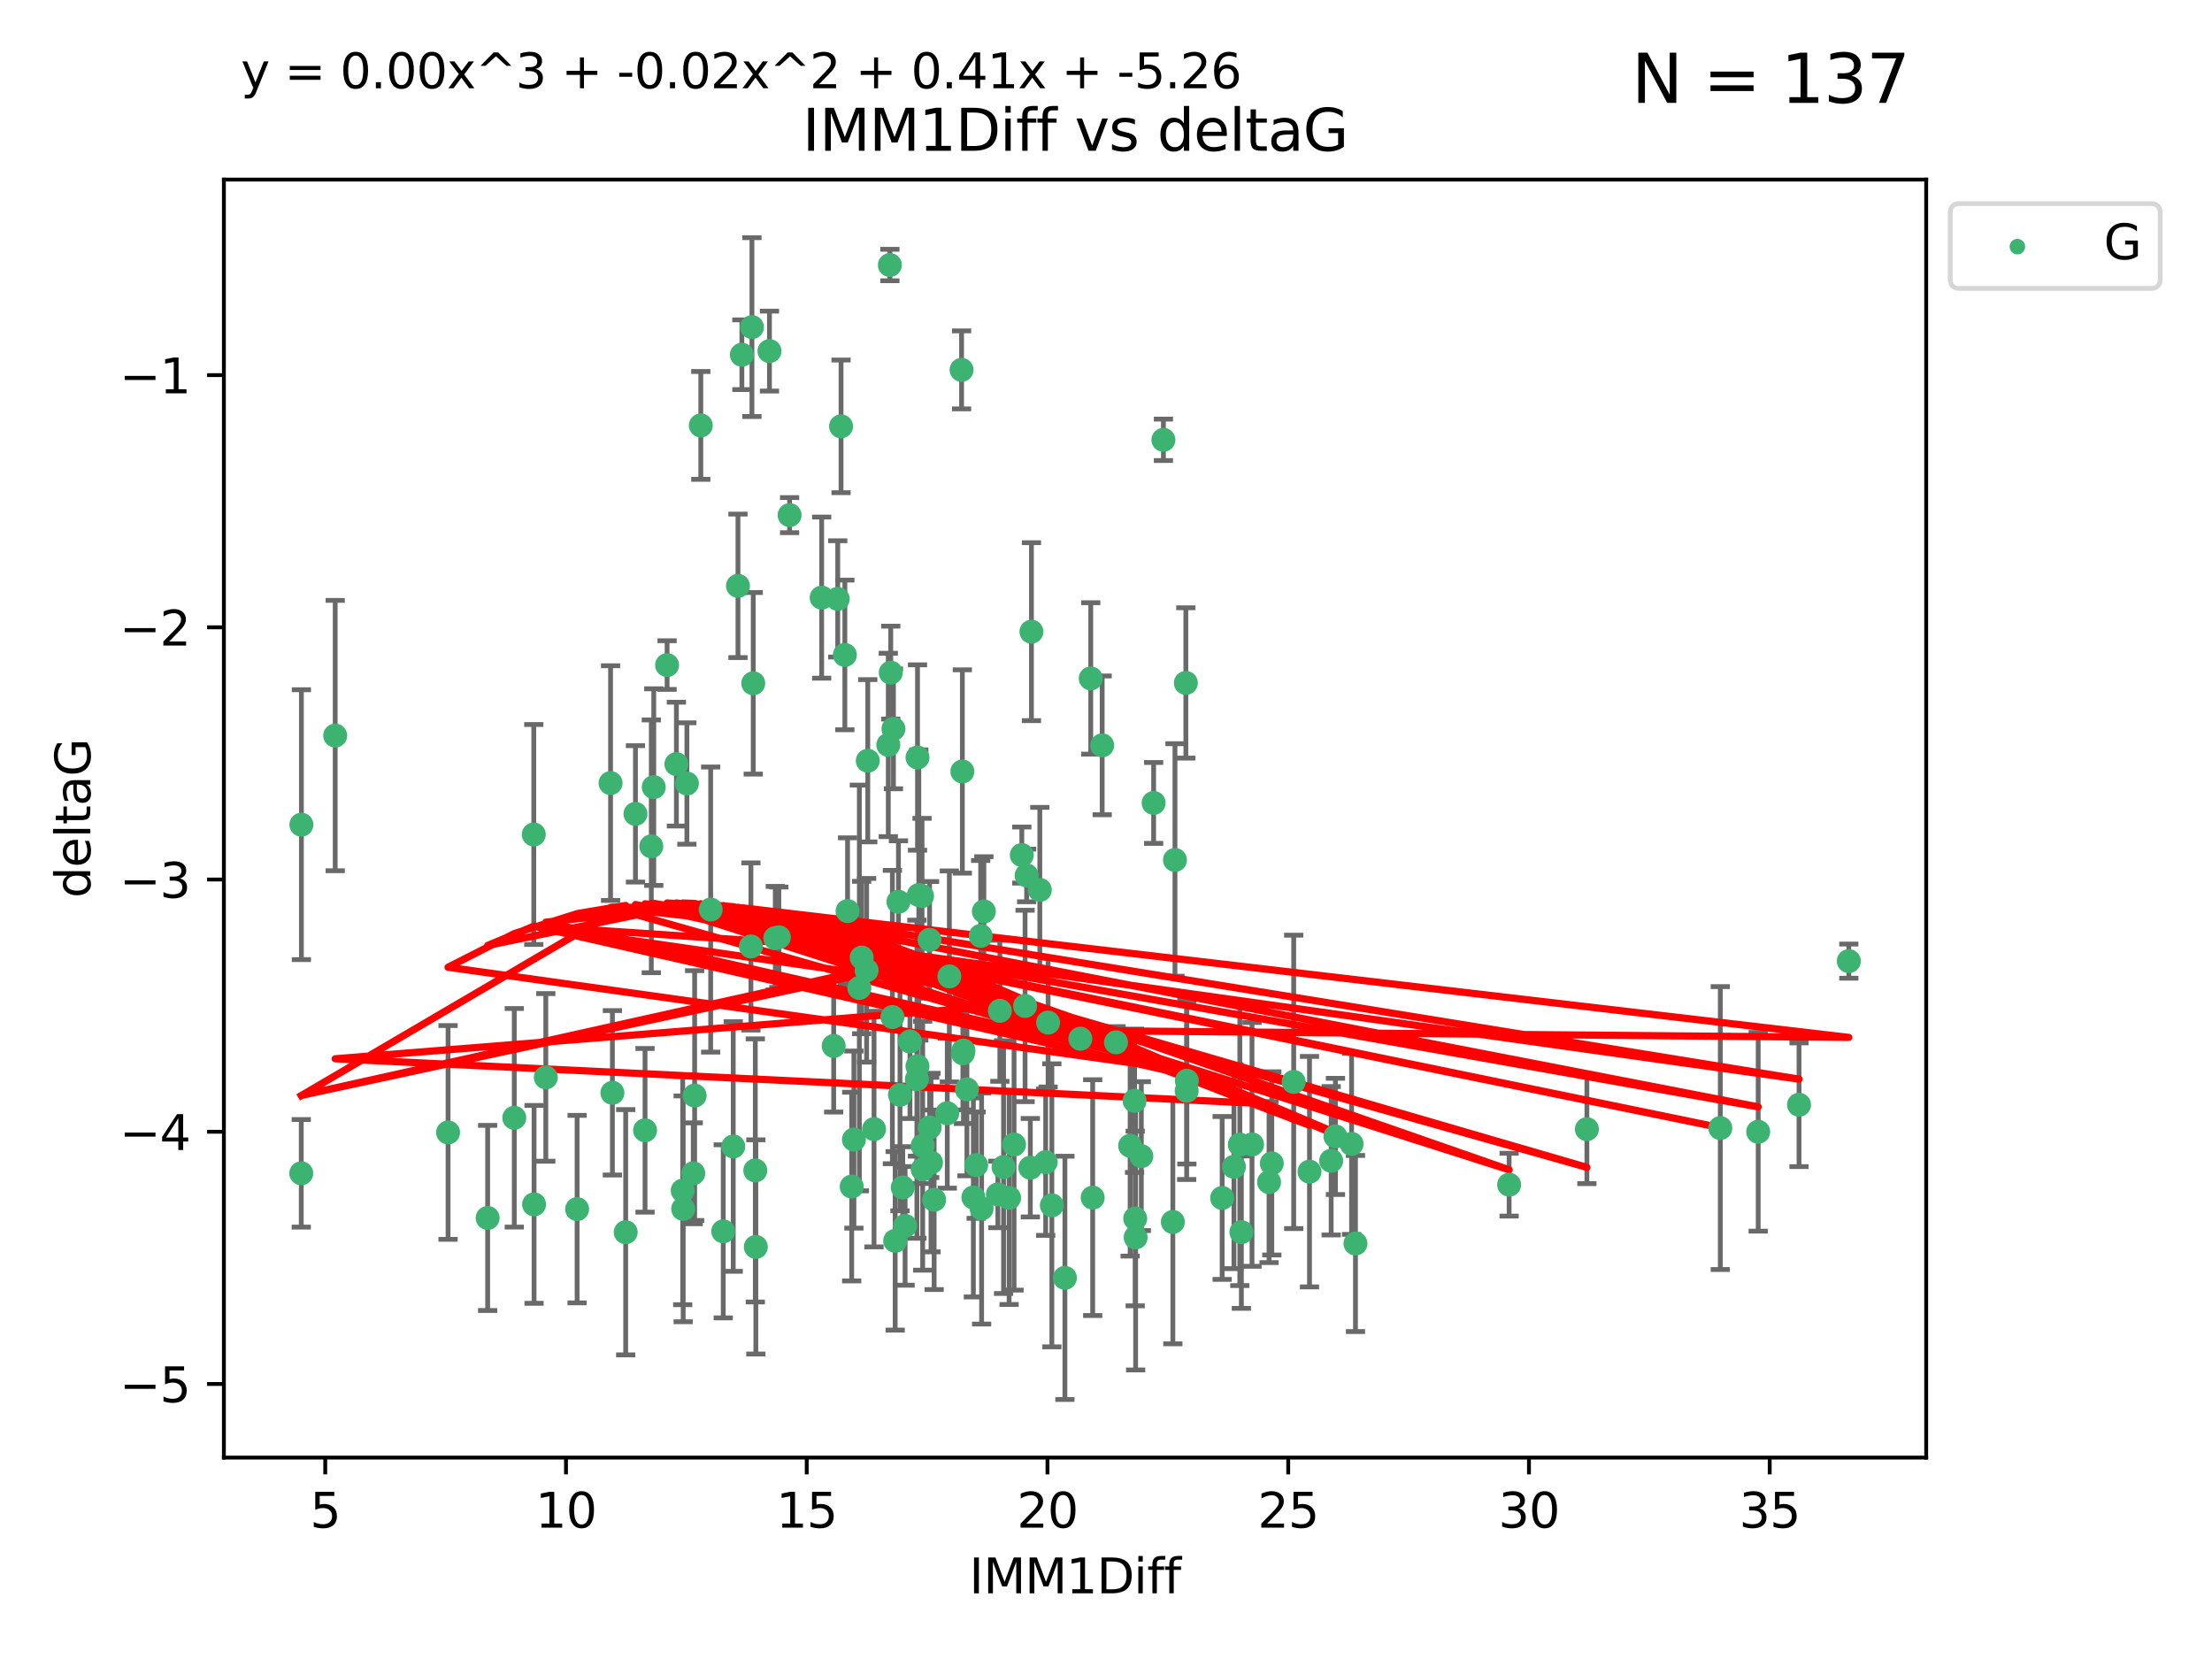 <?xml version="1.0" encoding="utf-8" standalone="no"?>
<!DOCTYPE svg PUBLIC "-//W3C//DTD SVG 1.1//EN"
  "http://www.w3.org/Graphics/SVG/1.1/DTD/svg11.dtd">
<svg xmlns:xlink="http://www.w3.org/1999/xlink" width="460.8pt" height="345.6pt" viewBox="0 0 460.8 345.6" xmlns="http://www.w3.org/2000/svg" version="1.1">
 <defs>
  <style type="text/css">*{stroke-linejoin: round; stroke-linecap: butt}</style>
 </defs>
 <g id="figure_1">
  <g id="patch_1">
   <path d="M 0 345.6 
L 460.8 345.6 
L 460.8 0 
L 0 0 
z
" style="fill: #ffffff"/>
  </g>
  <g id="axes_1">
   <g id="patch_2">
    <path d="M 46.64 303.64 
L 401.26 303.64 
L 401.26 37.411 
L 46.64 37.411 
z
" style="fill: #ffffff"/>
   </g>
   <g id="PathCollection_1">
    <defs>
     <path id="mab51b78994" d="M 0 1.118 
C 0.297 1.118 0.581 1 0.791 0.791 
C 1 0.581 1.118 0.297 1.118 0 
C 1.118 -0.297 1 -0.581 0.791 -0.791 
C 0.581 -1 0.297 -1.118 0 -1.118 
C -0.297 -1.118 -0.581 -1 -0.791 -0.791 
C -1 -0.581 -1.118 -0.297 -1.118 0 
C -1.118 0.297 -1 0.581 -0.791 0.791 
C -0.581 1 -0.297 1.118 0 1.118 
z
" style="stroke: #3cb371"/>
    </defs>
    <g clip-path="url(#p6f84c8afcc)">
     <use xlink:href="#mab51b78994" x="62.759" y="244.425" style="fill: #3cb371; stroke: #3cb371"/>
     <use xlink:href="#mab51b78994" x="130.343" y="256.695" style="fill: #3cb371; stroke: #3cb371"/>
     <use xlink:href="#mab51b78994" x="120.222" y="251.881" style="fill: #3cb371; stroke: #3cb371"/>
     <use xlink:href="#mab51b78994" x="107.133" y="232.858" style="fill: #3cb371; stroke: #3cb371"/>
     <use xlink:href="#mab51b78994" x="93.341" y="235.911" style="fill: #3cb371; stroke: #3cb371"/>
     <use xlink:href="#mab51b78994" x="244.326" y="254.558" style="fill: #3cb371; stroke: #3cb371"/>
     <use xlink:href="#mab51b78994" x="264.939" y="242.351" style="fill: #3cb371; stroke: #3cb371"/>
     <use xlink:href="#mab51b78994" x="157.344" y="243.82" style="fill: #3cb371; stroke: #3cb371"/>
     <use xlink:href="#mab51b78994" x="219.12" y="251.089" style="fill: #3cb371; stroke: #3cb371"/>
     <use xlink:href="#mab51b78994" x="207.877" y="248.817" style="fill: #3cb371; stroke: #3cb371"/>
     <use xlink:href="#mab51b78994" x="144.415" y="244.425" style="fill: #3cb371; stroke: #3cb371"/>
     <use xlink:href="#mab51b78994" x="101.586" y="253.721" style="fill: #3cb371; stroke: #3cb371"/>
     <use xlink:href="#mab51b78994" x="111.255" y="250.893" style="fill: #3cb371; stroke: #3cb371"/>
     <use xlink:href="#mab51b78994" x="188.548" y="255.371" style="fill: #3cb371; stroke: #3cb371"/>
     <use xlink:href="#mab51b78994" x="281.559" y="238.295" style="fill: #3cb371; stroke: #3cb371"/>
     <use xlink:href="#mab51b78994" x="150.664" y="256.507" style="fill: #3cb371; stroke: #3cb371"/>
     <use xlink:href="#mab51b78994" x="202.771" y="249.45" style="fill: #3cb371; stroke: #3cb371"/>
     <use xlink:href="#mab51b78994" x="186.482" y="258.487" style="fill: #3cb371; stroke: #3cb371"/>
     <use xlink:href="#mab51b78994" x="269.502" y="225.376" style="fill: #3cb371; stroke: #3cb371"/>
     <use xlink:href="#mab51b78994" x="236.352" y="229.312" style="fill: #3cb371; stroke: #3cb371"/>
     <use xlink:href="#mab51b78994" x="177.886" y="237.394" style="fill: #3cb371; stroke: #3cb371"/>
     <use xlink:href="#mab51b78994" x="258.278" y="238.445" style="fill: #3cb371; stroke: #3cb371"/>
     <use xlink:href="#mab51b78994" x="182.079" y="235.214" style="fill: #3cb371; stroke: #3cb371"/>
     <use xlink:href="#mab51b78994" x="177.425" y="247.187" style="fill: #3cb371; stroke: #3cb371"/>
     <use xlink:href="#mab51b78994" x="203.353" y="242.723" style="fill: #3cb371; stroke: #3cb371"/>
     <use xlink:href="#mab51b78994" x="227.626" y="249.487" style="fill: #3cb371; stroke: #3cb371"/>
     <use xlink:href="#mab51b78994" x="277.306" y="241.81" style="fill: #3cb371; stroke: #3cb371"/>
     <use xlink:href="#mab51b78994" x="209.06" y="243.134" style="fill: #3cb371; stroke: #3cb371"/>
     <use xlink:href="#mab51b78994" x="272.792" y="244.081" style="fill: #3cb371; stroke: #3cb371"/>
     <use xlink:href="#mab51b78994" x="264.367" y="246.252" style="fill: #3cb371; stroke: #3cb371"/>
     <use xlink:href="#mab51b78994" x="244.768" y="179.144" style="fill: #3cb371; stroke: #3cb371"/>
     <use xlink:href="#mab51b78994" x="236.483" y="253.837" style="fill: #3cb371; stroke: #3cb371"/>
     <use xlink:href="#mab51b78994" x="236.573" y="257.774" style="fill: #3cb371; stroke: #3cb371"/>
     <use xlink:href="#mab51b78994" x="187.485" y="228.063" style="fill: #3cb371; stroke: #3cb371"/>
     <use xlink:href="#mab51b78994" x="254.597" y="249.556" style="fill: #3cb371; stroke: #3cb371"/>
     <use xlink:href="#mab51b78994" x="210.214" y="249.528" style="fill: #3cb371; stroke: #3cb371"/>
     <use xlink:href="#mab51b78994" x="142.319" y="251.826" style="fill: #3cb371; stroke: #3cb371"/>
     <use xlink:href="#mab51b78994" x="192.209" y="238.672" style="fill: #3cb371; stroke: #3cb371"/>
     <use xlink:href="#mab51b78994" x="173.673" y="217.895" style="fill: #3cb371; stroke: #3cb371"/>
     <use xlink:href="#mab51b78994" x="278.199" y="236.734" style="fill: #3cb371; stroke: #3cb371"/>
     <use xlink:href="#mab51b78994" x="188.057" y="247.376" style="fill: #3cb371; stroke: #3cb371"/>
     <use xlink:href="#mab51b78994" x="214.637" y="243.258" style="fill: #3cb371; stroke: #3cb371"/>
     <use xlink:href="#mab51b78994" x="162.249" y="195.252" style="fill: #3cb371; stroke: #3cb371"/>
     <use xlink:href="#mab51b78994" x="204.486" y="251.76" style="fill: #3cb371; stroke: #3cb371"/>
     <use xlink:href="#mab51b78994" x="237.757" y="240.845" style="fill: #3cb371; stroke: #3cb371"/>
     <use xlink:href="#mab51b78994" x="194.597" y="249.936" style="fill: #3cb371; stroke: #3cb371"/>
     <use xlink:href="#mab51b78994" x="213.544" y="209.559" style="fill: #3cb371; stroke: #3cb371"/>
     <use xlink:href="#mab51b78994" x="221.839" y="266.202" style="fill: #3cb371; stroke: #3cb371"/>
     <use xlink:href="#mab51b78994" x="138.969" y="138.549" style="fill: #3cb371; stroke: #3cb371"/>
     <use xlink:href="#mab51b78994" x="156.642" y="68.139" style="fill: #3cb371; stroke: #3cb371"/>
     <use xlink:href="#mab51b78994" x="260.816" y="238.401" style="fill: #3cb371; stroke: #3cb371"/>
     <use xlink:href="#mab51b78994" x="69.83" y="153.233" style="fill: #3cb371; stroke: #3cb371"/>
     <use xlink:href="#mab51b78994" x="214.868" y="131.59" style="fill: #3cb371; stroke: #3cb371"/>
     <use xlink:href="#mab51b78994" x="314.378" y="246.793" style="fill: #3cb371; stroke: #3cb371"/>
     <use xlink:href="#mab51b78994" x="235.43" y="238.684" style="fill: #3cb371; stroke: #3cb371"/>
     <use xlink:href="#mab51b78994" x="282.371" y="259.045" style="fill: #3cb371; stroke: #3cb371"/>
     <use xlink:href="#mab51b78994" x="258.599" y="256.68" style="fill: #3cb371; stroke: #3cb371"/>
     <use xlink:href="#mab51b78994" x="156.913" y="142.343" style="fill: #3cb371; stroke: #3cb371"/>
     <use xlink:href="#mab51b78994" x="127.574" y="227.652" style="fill: #3cb371; stroke: #3cb371"/>
     <use xlink:href="#mab51b78994" x="156.431" y="197.167" style="fill: #3cb371; stroke: #3cb371"/>
     <use xlink:href="#mab51b78994" x="161.507" y="195.43" style="fill: #3cb371; stroke: #3cb371"/>
     <use xlink:href="#mab51b78994" x="175.208" y="88.817" style="fill: #3cb371; stroke: #3cb371"/>
     <use xlink:href="#mab51b78994" x="204.296" y="194.964" style="fill: #3cb371; stroke: #3cb371"/>
     <use xlink:href="#mab51b78994" x="132.379" y="169.544" style="fill: #3cb371; stroke: #3cb371"/>
     <use xlink:href="#mab51b78994" x="358.37" y="234.995" style="fill: #3cb371; stroke: #3cb371"/>
     <use xlink:href="#mab51b78994" x="200.314" y="77.051" style="fill: #3cb371; stroke: #3cb371"/>
     <use xlink:href="#mab51b78994" x="193.644" y="195.78" style="fill: #3cb371; stroke: #3cb371"/>
     <use xlink:href="#mab51b78994" x="62.789" y="171.793" style="fill: #3cb371; stroke: #3cb371"/>
     <use xlink:href="#mab51b78994" x="192.209" y="243.568" style="fill: #3cb371; stroke: #3cb371"/>
     <use xlink:href="#mab51b78994" x="197.335" y="231.905" style="fill: #3cb371; stroke: #3cb371"/>
     <use xlink:href="#mab51b78994" x="257.055" y="243.066" style="fill: #3cb371; stroke: #3cb371"/>
     <use xlink:href="#mab51b78994" x="157.455" y="259.759" style="fill: #3cb371; stroke: #3cb371"/>
     <use xlink:href="#mab51b78994" x="191.126" y="222.107" style="fill: #3cb371; stroke: #3cb371"/>
     <use xlink:href="#mab51b78994" x="374.77" y="230.138" style="fill: #3cb371; stroke: #3cb371"/>
     <use xlink:href="#mab51b78994" x="160.293" y="73.138" style="fill: #3cb371; stroke: #3cb371"/>
     <use xlink:href="#mab51b78994" x="193.664" y="234.863" style="fill: #3cb371; stroke: #3cb371"/>
     <use xlink:href="#mab51b78994" x="366.264" y="235.772" style="fill: #3cb371; stroke: #3cb371"/>
     <use xlink:href="#mab51b78994" x="174.516" y="124.76" style="fill: #3cb371; stroke: #3cb371"/>
     <use xlink:href="#mab51b78994" x="134.375" y="235.464" style="fill: #3cb371; stroke: #3cb371"/>
     <use xlink:href="#mab51b78994" x="185.379" y="55.21" style="fill: #3cb371; stroke: #3cb371"/>
     <use xlink:href="#mab51b78994" x="218.338" y="213.019" style="fill: #3cb371; stroke: #3cb371"/>
     <use xlink:href="#mab51b78994" x="200.585" y="219.435" style="fill: #3cb371; stroke: #3cb371"/>
     <use xlink:href="#mab51b78994" x="143.091" y="163.217" style="fill: #3cb371; stroke: #3cb371"/>
     <use xlink:href="#mab51b78994" x="180.534" y="202.131" style="fill: #3cb371; stroke: #3cb371"/>
     <use xlink:href="#mab51b78994" x="179.02" y="205.809" style="fill: #3cb371; stroke: #3cb371"/>
     <use xlink:href="#mab51b78994" x="127.193" y="163.134" style="fill: #3cb371; stroke: #3cb371"/>
     <use xlink:href="#mab51b78994" x="242.36" y="91.624" style="fill: #3cb371; stroke: #3cb371"/>
     <use xlink:href="#mab51b78994" x="189.561" y="216.946" style="fill: #3cb371; stroke: #3cb371"/>
     <use xlink:href="#mab51b78994" x="217.837" y="242.106" style="fill: #3cb371; stroke: #3cb371"/>
     <use xlink:href="#mab51b78994" x="330.576" y="235.225" style="fill: #3cb371; stroke: #3cb371"/>
     <use xlink:href="#mab51b78994" x="135.679" y="176.305" style="fill: #3cb371; stroke: #3cb371"/>
     <use xlink:href="#mab51b78994" x="201.427" y="226.931" style="fill: #3cb371; stroke: #3cb371"/>
     <use xlink:href="#mab51b78994" x="176" y="136.435" style="fill: #3cb371; stroke: #3cb371"/>
     <use xlink:href="#mab51b78994" x="191.006" y="224.821" style="fill: #3cb371; stroke: #3cb371"/>
     <use xlink:href="#mab51b78994" x="200.474" y="160.711" style="fill: #3cb371; stroke: #3cb371"/>
     <use xlink:href="#mab51b78994" x="185.559" y="140.122" style="fill: #3cb371; stroke: #3cb371"/>
     <use xlink:href="#mab51b78994" x="192.079" y="186.66" style="fill: #3cb371; stroke: #3cb371"/>
     <use xlink:href="#mab51b78994" x="227.225" y="141.327" style="fill: #3cb371; stroke: #3cb371"/>
     <use xlink:href="#mab51b78994" x="385.141" y="200.22" style="fill: #3cb371; stroke: #3cb371"/>
     <use xlink:href="#mab51b78994" x="154.546" y="73.895" style="fill: #3cb371; stroke: #3cb371"/>
     <use xlink:href="#mab51b78994" x="180.775" y="158.476" style="fill: #3cb371; stroke: #3cb371"/>
     <use xlink:href="#mab51b78994" x="212.862" y="178.122" style="fill: #3cb371; stroke: #3cb371"/>
     <use xlink:href="#mab51b78994" x="191.407" y="186.445" style="fill: #3cb371; stroke: #3cb371"/>
     <use xlink:href="#mab51b78994" x="145.99" y="88.622" style="fill: #3cb371; stroke: #3cb371"/>
     <use xlink:href="#mab51b78994" x="213.865" y="182.375" style="fill: #3cb371; stroke: #3cb371"/>
     <use xlink:href="#mab51b78994" x="164.486" y="107.309" style="fill: #3cb371; stroke: #3cb371"/>
     <use xlink:href="#mab51b78994" x="197.766" y="203.408" style="fill: #3cb371; stroke: #3cb371"/>
     <use xlink:href="#mab51b78994" x="176.562" y="189.795" style="fill: #3cb371; stroke: #3cb371"/>
     <use xlink:href="#mab51b78994" x="204.958" y="189.866" style="fill: #3cb371; stroke: #3cb371"/>
     <use xlink:href="#mab51b78994" x="247.205" y="227.244" style="fill: #3cb371; stroke: #3cb371"/>
     <use xlink:href="#mab51b78994" x="179.501" y="199.472" style="fill: #3cb371; stroke: #3cb371"/>
     <use xlink:href="#mab51b78994" x="185.9" y="211.869" style="fill: #3cb371; stroke: #3cb371"/>
     <use xlink:href="#mab51b78994" x="229.602" y="155.269" style="fill: #3cb371; stroke: #3cb371"/>
     <use xlink:href="#mab51b78994" x="208.288" y="210.569" style="fill: #3cb371; stroke: #3cb371"/>
     <use xlink:href="#mab51b78994" x="185.048" y="155.182" style="fill: #3cb371; stroke: #3cb371"/>
     <use xlink:href="#mab51b78994" x="225.058" y="216.386" style="fill: #3cb371; stroke: #3cb371"/>
     <use xlink:href="#mab51b78994" x="211.247" y="238.422" style="fill: #3cb371; stroke: #3cb371"/>
     <use xlink:href="#mab51b78994" x="111.195" y="173.836" style="fill: #3cb371; stroke: #3cb371"/>
     <use xlink:href="#mab51b78994" x="247.245" y="225.137" style="fill: #3cb371; stroke: #3cb371"/>
     <use xlink:href="#mab51b78994" x="153.733" y="122.04" style="fill: #3cb371; stroke: #3cb371"/>
     <use xlink:href="#mab51b78994" x="187.164" y="187.856" style="fill: #3cb371; stroke: #3cb371"/>
     <use xlink:href="#mab51b78994" x="232.491" y="217.134" style="fill: #3cb371; stroke: #3cb371"/>
     <use xlink:href="#mab51b78994" x="171.166" y="124.493" style="fill: #3cb371; stroke: #3cb371"/>
     <use xlink:href="#mab51b78994" x="140.905" y="159.181" style="fill: #3cb371; stroke: #3cb371"/>
     <use xlink:href="#mab51b78994" x="216.613" y="185.388" style="fill: #3cb371; stroke: #3cb371"/>
     <use xlink:href="#mab51b78994" x="193.945" y="242.186" style="fill: #3cb371; stroke: #3cb371"/>
     <use xlink:href="#mab51b78994" x="144.706" y="228.223" style="fill: #3cb371; stroke: #3cb371"/>
     <use xlink:href="#mab51b78994" x="142.219" y="248.018" style="fill: #3cb371; stroke: #3cb371"/>
     <use xlink:href="#mab51b78994" x="152.75" y="238.834" style="fill: #3cb371; stroke: #3cb371"/>
     <use xlink:href="#mab51b78994" x="191.136" y="157.805" style="fill: #3cb371; stroke: #3cb371"/>
     <use xlink:href="#mab51b78994" x="200.705" y="218.851" style="fill: #3cb371; stroke: #3cb371"/>
     <use xlink:href="#mab51b78994" x="186.121" y="151.838" style="fill: #3cb371; stroke: #3cb371"/>
     <use xlink:href="#mab51b78994" x="136.19" y="163.967" style="fill: #3cb371; stroke: #3cb371"/>
     <use xlink:href="#mab51b78994" x="247.035" y="142.266" style="fill: #3cb371; stroke: #3cb371"/>
     <use xlink:href="#mab51b78994" x="240.324" y="167.265" style="fill: #3cb371; stroke: #3cb371"/>
     <use xlink:href="#mab51b78994" x="113.703" y="224.44" style="fill: #3cb371; stroke: #3cb371"/>
     <use xlink:href="#mab51b78994" x="148.046" y="189.477" style="fill: #3cb371; stroke: #3cb371"/>
    </g>
   </g>
   <g id="matplotlib.axis_1">
    <g id="xtick_1">
     <g id="line2d_1">
      <defs>
       <path id="m6bbbdca6fb" d="M 0 0 
L 0 3.5 
" style="stroke: #000000; stroke-width: 0.8"/>
      </defs>
      <g>
       <use xlink:href="#m6bbbdca6fb" x="67.754" y="303.64" style="stroke: #000000; stroke-width: 0.8"/>
      </g>
     </g>
     <g id="text_1">
      <!-- 5 -->
      <g transform="translate(64.573 318.238)scale(0.1 -0.1)">
       <defs>
        <path id="DejaVuSans-35" d="M 691 4666 
L 3169 4666 
L 3169 4134 
L 1269 4134 
L 1269 2991 
Q 1406 3038 1543 3061 
Q 1681 3084 1819 3084 
Q 2600 3084 3056 2656 
Q 3513 2228 3513 1497 
Q 3513 744 3044 326 
Q 2575 -91 1722 -91 
Q 1428 -91 1123 -41 
Q 819 9 494 109 
L 494 744 
Q 775 591 1075 516 
Q 1375 441 1709 441 
Q 2250 441 2565 725 
Q 2881 1009 2881 1497 
Q 2881 1984 2565 2268 
Q 2250 2553 1709 2553 
Q 1456 2553 1204 2497 
Q 953 2441 691 2322 
L 691 4666 
z
" transform="scale(0.016)"/>
       </defs>
       <use xlink:href="#DejaVuSans-35"/>
      </g>
     </g>
    </g>
    <g id="xtick_2">
     <g id="line2d_2">
      <g>
       <use xlink:href="#m6bbbdca6fb" x="117.905" y="303.64" style="stroke: #000000; stroke-width: 0.8"/>
      </g>
     </g>
     <g id="text_2">
      <!-- 10 -->
      <g transform="translate(111.543 318.238)scale(0.1 -0.1)">
       <defs>
        <path id="DejaVuSans-31" d="M 794 531 
L 1825 531 
L 1825 4091 
L 703 3866 
L 703 4441 
L 1819 4666 
L 2450 4666 
L 2450 531 
L 3481 531 
L 3481 0 
L 794 0 
L 794 531 
z
" transform="scale(0.016)"/>
        <path id="DejaVuSans-30" d="M 2034 4250 
Q 1547 4250 1301 3770 
Q 1056 3291 1056 2328 
Q 1056 1369 1301 889 
Q 1547 409 2034 409 
Q 2525 409 2770 889 
Q 3016 1369 3016 2328 
Q 3016 3291 2770 3770 
Q 2525 4250 2034 4250 
z
M 2034 4750 
Q 2819 4750 3233 4129 
Q 3647 3509 3647 2328 
Q 3647 1150 3233 529 
Q 2819 -91 2034 -91 
Q 1250 -91 836 529 
Q 422 1150 422 2328 
Q 422 3509 836 4129 
Q 1250 4750 2034 4750 
z
" transform="scale(0.016)"/>
       </defs>
       <use xlink:href="#DejaVuSans-31"/>
       <use xlink:href="#DejaVuSans-30" x="63.623"/>
      </g>
     </g>
    </g>
    <g id="xtick_3">
     <g id="line2d_3">
      <g>
       <use xlink:href="#m6bbbdca6fb" x="168.057" y="303.64" style="stroke: #000000; stroke-width: 0.8"/>
      </g>
     </g>
     <g id="text_3">
      <!-- 15 -->
      <g transform="translate(161.694 318.238)scale(0.1 -0.1)">
       <use xlink:href="#DejaVuSans-31"/>
       <use xlink:href="#DejaVuSans-35" x="63.623"/>
      </g>
     </g>
    </g>
    <g id="xtick_4">
     <g id="line2d_4">
      <g>
       <use xlink:href="#m6bbbdca6fb" x="218.208" y="303.64" style="stroke: #000000; stroke-width: 0.8"/>
      </g>
     </g>
     <g id="text_4">
      <!-- 20 -->
      <g transform="translate(211.845 318.238)scale(0.1 -0.1)">
       <defs>
        <path id="DejaVuSans-32" d="M 1228 531 
L 3431 531 
L 3431 0 
L 469 0 
L 469 531 
Q 828 903 1448 1529 
Q 2069 2156 2228 2338 
Q 2531 2678 2651 2914 
Q 2772 3150 2772 3378 
Q 2772 3750 2511 3984 
Q 2250 4219 1831 4219 
Q 1534 4219 1204 4116 
Q 875 4013 500 3803 
L 500 4441 
Q 881 4594 1212 4672 
Q 1544 4750 1819 4750 
Q 2544 4750 2975 4387 
Q 3406 4025 3406 3419 
Q 3406 3131 3298 2873 
Q 3191 2616 2906 2266 
Q 2828 2175 2409 1742 
Q 1991 1309 1228 531 
z
" transform="scale(0.016)"/>
       </defs>
       <use xlink:href="#DejaVuSans-32"/>
       <use xlink:href="#DejaVuSans-30" x="63.623"/>
      </g>
     </g>
    </g>
    <g id="xtick_5">
     <g id="line2d_5">
      <g>
       <use xlink:href="#m6bbbdca6fb" x="268.359" y="303.64" style="stroke: #000000; stroke-width: 0.8"/>
      </g>
     </g>
     <g id="text_5">
      <!-- 25 -->
      <g transform="translate(261.996 318.238)scale(0.1 -0.1)">
       <use xlink:href="#DejaVuSans-32"/>
       <use xlink:href="#DejaVuSans-35" x="63.623"/>
      </g>
     </g>
    </g>
    <g id="xtick_6">
     <g id="line2d_6">
      <g>
       <use xlink:href="#m6bbbdca6fb" x="318.51" y="303.64" style="stroke: #000000; stroke-width: 0.8"/>
      </g>
     </g>
     <g id="text_6">
      <!-- 30 -->
      <g transform="translate(312.148 318.238)scale(0.1 -0.1)">
       <defs>
        <path id="DejaVuSans-33" d="M 2597 2516 
Q 3050 2419 3304 2112 
Q 3559 1806 3559 1356 
Q 3559 666 3084 287 
Q 2609 -91 1734 -91 
Q 1441 -91 1130 -33 
Q 819 25 488 141 
L 488 750 
Q 750 597 1062 519 
Q 1375 441 1716 441 
Q 2309 441 2620 675 
Q 2931 909 2931 1356 
Q 2931 1769 2642 2001 
Q 2353 2234 1838 2234 
L 1294 2234 
L 1294 2753 
L 1863 2753 
Q 2328 2753 2575 2939 
Q 2822 3125 2822 3475 
Q 2822 3834 2567 4026 
Q 2313 4219 1838 4219 
Q 1578 4219 1281 4162 
Q 984 4106 628 3988 
L 628 4550 
Q 988 4650 1302 4700 
Q 1616 4750 1894 4750 
Q 2613 4750 3031 4423 
Q 3450 4097 3450 3541 
Q 3450 3153 3228 2886 
Q 3006 2619 2597 2516 
z
" transform="scale(0.016)"/>
       </defs>
       <use xlink:href="#DejaVuSans-33"/>
       <use xlink:href="#DejaVuSans-30" x="63.623"/>
      </g>
     </g>
    </g>
    <g id="xtick_7">
     <g id="line2d_7">
      <g>
       <use xlink:href="#m6bbbdca6fb" x="368.661" y="303.64" style="stroke: #000000; stroke-width: 0.8"/>
      </g>
     </g>
     <g id="text_7">
      <!-- 35 -->
      <g transform="translate(362.299 318.238)scale(0.1 -0.1)">
       <use xlink:href="#DejaVuSans-33"/>
       <use xlink:href="#DejaVuSans-35" x="63.623"/>
      </g>
     </g>
    </g>
    <g id="text_8">
     <!-- IMM1Diff -->
     <g transform="translate(201.906 331.917)scale(0.1 -0.1)">
      <defs>
       <path id="DejaVuSans-49" d="M 628 4666 
L 1259 4666 
L 1259 0 
L 628 0 
L 628 4666 
z
" transform="scale(0.016)"/>
       <path id="DejaVuSans-4d" d="M 628 4666 
L 1569 4666 
L 2759 1491 
L 3956 4666 
L 4897 4666 
L 4897 0 
L 4281 0 
L 4281 4097 
L 3078 897 
L 2444 897 
L 1241 4097 
L 1241 0 
L 628 0 
L 628 4666 
z
" transform="scale(0.016)"/>
       <path id="DejaVuSans-44" d="M 1259 4147 
L 1259 519 
L 2022 519 
Q 2988 519 3436 956 
Q 3884 1394 3884 2338 
Q 3884 3275 3436 3711 
Q 2988 4147 2022 4147 
L 1259 4147 
z
M 628 4666 
L 1925 4666 
Q 3281 4666 3915 4102 
Q 4550 3538 4550 2338 
Q 4550 1131 3912 565 
Q 3275 0 1925 0 
L 628 0 
L 628 4666 
z
" transform="scale(0.016)"/>
       <path id="DejaVuSans-69" d="M 603 3500 
L 1178 3500 
L 1178 0 
L 603 0 
L 603 3500 
z
M 603 4863 
L 1178 4863 
L 1178 4134 
L 603 4134 
L 603 4863 
z
" transform="scale(0.016)"/>
       <path id="DejaVuSans-66" d="M 2375 4863 
L 2375 4384 
L 1825 4384 
Q 1516 4384 1395 4259 
Q 1275 4134 1275 3809 
L 1275 3500 
L 2222 3500 
L 2222 3053 
L 1275 3053 
L 1275 0 
L 697 0 
L 697 3053 
L 147 3053 
L 147 3500 
L 697 3500 
L 697 3744 
Q 697 4328 969 4595 
Q 1241 4863 1831 4863 
L 2375 4863 
z
" transform="scale(0.016)"/>
      </defs>
      <use xlink:href="#DejaVuSans-49"/>
      <use xlink:href="#DejaVuSans-4d" x="29.492"/>
      <use xlink:href="#DejaVuSans-4d" x="115.771"/>
      <use xlink:href="#DejaVuSans-31" x="202.051"/>
      <use xlink:href="#DejaVuSans-44" x="265.674"/>
      <use xlink:href="#DejaVuSans-69" x="342.676"/>
      <use xlink:href="#DejaVuSans-66" x="370.459"/>
      <use xlink:href="#DejaVuSans-66" x="405.664"/>
     </g>
    </g>
   </g>
   <g id="matplotlib.axis_2">
    <g id="ytick_1">
     <g id="line2d_8">
      <defs>
       <path id="mf2b55edc0b" d="M 0 0 
L -3.5 0 
" style="stroke: #000000; stroke-width: 0.8"/>
      </defs>
      <g>
       <use xlink:href="#mf2b55edc0b" x="46.64" y="288.305" style="stroke: #000000; stroke-width: 0.8"/>
      </g>
     </g>
     <g id="text_9">
      <!-- −5 -->
      <g transform="translate(24.898 292.104)scale(0.1 -0.1)">
       <defs>
        <path id="DejaVuSans-2212" d="M 678 2272 
L 4684 2272 
L 4684 1741 
L 678 1741 
L 678 2272 
z
" transform="scale(0.016)"/>
       </defs>
       <use xlink:href="#DejaVuSans-2212"/>
       <use xlink:href="#DejaVuSans-35" x="83.789"/>
      </g>
     </g>
    </g>
    <g id="ytick_2">
     <g id="line2d_9">
      <g>
       <use xlink:href="#mf2b55edc0b" x="46.64" y="235.764" style="stroke: #000000; stroke-width: 0.8"/>
      </g>
     </g>
     <g id="text_10">
      <!-- −4 -->
      <g transform="translate(24.898 239.563)scale(0.1 -0.1)">
       <defs>
        <path id="DejaVuSans-34" d="M 2419 4116 
L 825 1625 
L 2419 1625 
L 2419 4116 
z
M 2253 4666 
L 3047 4666 
L 3047 1625 
L 3713 1625 
L 3713 1100 
L 3047 1100 
L 3047 0 
L 2419 0 
L 2419 1100 
L 313 1100 
L 313 1709 
L 2253 4666 
z
" transform="scale(0.016)"/>
       </defs>
       <use xlink:href="#DejaVuSans-2212"/>
       <use xlink:href="#DejaVuSans-34" x="83.789"/>
      </g>
     </g>
    </g>
    <g id="ytick_3">
     <g id="line2d_10">
      <g>
       <use xlink:href="#mf2b55edc0b" x="46.64" y="183.223" style="stroke: #000000; stroke-width: 0.8"/>
      </g>
     </g>
     <g id="text_11">
      <!-- −3 -->
      <g transform="translate(24.898 187.022)scale(0.1 -0.1)">
       <use xlink:href="#DejaVuSans-2212"/>
       <use xlink:href="#DejaVuSans-33" x="83.789"/>
      </g>
     </g>
    </g>
    <g id="ytick_4">
     <g id="line2d_11">
      <g>
       <use xlink:href="#mf2b55edc0b" x="46.64" y="130.682" style="stroke: #000000; stroke-width: 0.8"/>
      </g>
     </g>
     <g id="text_12">
      <!-- −2 -->
      <g transform="translate(24.898 134.481)scale(0.1 -0.1)">
       <use xlink:href="#DejaVuSans-2212"/>
       <use xlink:href="#DejaVuSans-32" x="83.789"/>
      </g>
     </g>
    </g>
    <g id="ytick_5">
     <g id="line2d_12">
      <g>
       <use xlink:href="#mf2b55edc0b" x="46.64" y="78.141" style="stroke: #000000; stroke-width: 0.8"/>
      </g>
     </g>
     <g id="text_13">
      <!-- −1 -->
      <g transform="translate(24.898 81.94)scale(0.1 -0.1)">
       <use xlink:href="#DejaVuSans-2212"/>
       <use xlink:href="#DejaVuSans-31" x="83.789"/>
      </g>
     </g>
    </g>
    <g id="text_14">
     <!-- deltaG -->
     <g transform="translate(18.818 187.064)rotate(-90)scale(0.1 -0.1)">
      <defs>
       <path id="DejaVuSans-64" d="M 2906 2969 
L 2906 4863 
L 3481 4863 
L 3481 0 
L 2906 0 
L 2906 525 
Q 2725 213 2448 61 
Q 2172 -91 1784 -91 
Q 1150 -91 751 415 
Q 353 922 353 1747 
Q 353 2572 751 3078 
Q 1150 3584 1784 3584 
Q 2172 3584 2448 3432 
Q 2725 3281 2906 2969 
z
M 947 1747 
Q 947 1113 1208 752 
Q 1469 391 1925 391 
Q 2381 391 2643 752 
Q 2906 1113 2906 1747 
Q 2906 2381 2643 2742 
Q 2381 3103 1925 3103 
Q 1469 3103 1208 2742 
Q 947 2381 947 1747 
z
" transform="scale(0.016)"/>
       <path id="DejaVuSans-65" d="M 3597 1894 
L 3597 1613 
L 953 1613 
Q 991 1019 1311 708 
Q 1631 397 2203 397 
Q 2534 397 2845 478 
Q 3156 559 3463 722 
L 3463 178 
Q 3153 47 2828 -22 
Q 2503 -91 2169 -91 
Q 1331 -91 842 396 
Q 353 884 353 1716 
Q 353 2575 817 3079 
Q 1281 3584 2069 3584 
Q 2775 3584 3186 3129 
Q 3597 2675 3597 1894 
z
M 3022 2063 
Q 3016 2534 2758 2815 
Q 2500 3097 2075 3097 
Q 1594 3097 1305 2825 
Q 1016 2553 972 2059 
L 3022 2063 
z
" transform="scale(0.016)"/>
       <path id="DejaVuSans-6c" d="M 603 4863 
L 1178 4863 
L 1178 0 
L 603 0 
L 603 4863 
z
" transform="scale(0.016)"/>
       <path id="DejaVuSans-74" d="M 1172 4494 
L 1172 3500 
L 2356 3500 
L 2356 3053 
L 1172 3053 
L 1172 1153 
Q 1172 725 1289 603 
Q 1406 481 1766 481 
L 2356 481 
L 2356 0 
L 1766 0 
Q 1100 0 847 248 
Q 594 497 594 1153 
L 594 3053 
L 172 3053 
L 172 3500 
L 594 3500 
L 594 4494 
L 1172 4494 
z
" transform="scale(0.016)"/>
       <path id="DejaVuSans-61" d="M 2194 1759 
Q 1497 1759 1228 1600 
Q 959 1441 959 1056 
Q 959 750 1161 570 
Q 1363 391 1709 391 
Q 2188 391 2477 730 
Q 2766 1069 2766 1631 
L 2766 1759 
L 2194 1759 
z
M 3341 1997 
L 3341 0 
L 2766 0 
L 2766 531 
Q 2569 213 2275 61 
Q 1981 -91 1556 -91 
Q 1019 -91 701 211 
Q 384 513 384 1019 
Q 384 1609 779 1909 
Q 1175 2209 1959 2209 
L 2766 2209 
L 2766 2266 
Q 2766 2663 2505 2880 
Q 2244 3097 1772 3097 
Q 1472 3097 1187 3025 
Q 903 2953 641 2809 
L 641 3341 
Q 956 3463 1253 3523 
Q 1550 3584 1831 3584 
Q 2591 3584 2966 3190 
Q 3341 2797 3341 1997 
z
" transform="scale(0.016)"/>
       <path id="DejaVuSans-47" d="M 3809 666 
L 3809 1919 
L 2778 1919 
L 2778 2438 
L 4434 2438 
L 4434 434 
Q 4069 175 3628 42 
Q 3188 -91 2688 -91 
Q 1594 -91 976 548 
Q 359 1188 359 2328 
Q 359 3472 976 4111 
Q 1594 4750 2688 4750 
Q 3144 4750 3555 4637 
Q 3966 4525 4313 4306 
L 4313 3634 
Q 3963 3931 3569 4081 
Q 3175 4231 2741 4231 
Q 1884 4231 1454 3753 
Q 1025 3275 1025 2328 
Q 1025 1384 1454 906 
Q 1884 428 2741 428 
Q 3075 428 3337 486 
Q 3600 544 3809 666 
z
" transform="scale(0.016)"/>
      </defs>
      <use xlink:href="#DejaVuSans-64"/>
      <use xlink:href="#DejaVuSans-65" x="63.477"/>
      <use xlink:href="#DejaVuSans-6c" x="125"/>
      <use xlink:href="#DejaVuSans-74" x="152.783"/>
      <use xlink:href="#DejaVuSans-61" x="191.992"/>
      <use xlink:href="#DejaVuSans-47" x="253.271"/>
     </g>
    </g>
   </g>
   <g id="LineCollection_1">
    <path d="M 62.759 255.627 
L 62.759 233.222 
" clip-path="url(#p6f84c8afcc)" style="fill: none; stroke: #696969"/>
    <path d="M 130.343 282.242 
L 130.343 231.149 
" clip-path="url(#p6f84c8afcc)" style="fill: none; stroke: #696969"/>
    <path d="M 120.222 271.408 
L 120.222 232.354 
" clip-path="url(#p6f84c8afcc)" style="fill: none; stroke: #696969"/>
    <path d="M 107.133 255.624 
L 107.133 210.093 
" clip-path="url(#p6f84c8afcc)" style="fill: none; stroke: #696969"/>
    <path d="M 93.341 258.174 
L 93.341 213.647 
" clip-path="url(#p6f84c8afcc)" style="fill: none; stroke: #696969"/>
    <path d="M 244.326 279.938 
L 244.326 229.178 
" clip-path="url(#p6f84c8afcc)" style="fill: none; stroke: #696969"/>
    <path d="M 264.939 261.435 
L 264.939 223.267 
" clip-path="url(#p6f84c8afcc)" style="fill: none; stroke: #696969"/>
    <path d="M 157.344 271.225 
L 157.344 216.416 
" clip-path="url(#p6f84c8afcc)" style="fill: none; stroke: #696969"/>
    <path d="M 219.12 280.57 
L 219.12 221.607 
" clip-path="url(#p6f84c8afcc)" style="fill: none; stroke: #696969"/>
    <path d="M 207.877 255.751 
L 207.877 241.882 
" clip-path="url(#p6f84c8afcc)" style="fill: none; stroke: #696969"/>
    <path d="M 144.415 254.937 
L 144.415 233.913 
" clip-path="url(#p6f84c8afcc)" style="fill: none; stroke: #696969"/>
    <path d="M 101.586 273.003 
L 101.586 234.438 
" clip-path="url(#p6f84c8afcc)" style="fill: none; stroke: #696969"/>
    <path d="M 111.255 271.505 
L 111.255 230.282 
" clip-path="url(#p6f84c8afcc)" style="fill: none; stroke: #696969"/>
    <path d="M 188.548 267.729 
L 188.548 243.012 
" clip-path="url(#p6f84c8afcc)" style="fill: none; stroke: #696969"/>
    <path d="M 281.559 257.146 
L 281.559 219.444 
" clip-path="url(#p6f84c8afcc)" style="fill: none; stroke: #696969"/>
    <path d="M 150.664 274.537 
L 150.664 238.476 
" clip-path="url(#p6f84c8afcc)" style="fill: none; stroke: #696969"/>
    <path d="M 202.771 270.178 
L 202.771 228.721 
" clip-path="url(#p6f84c8afcc)" style="fill: none; stroke: #696969"/>
    <path d="M 186.482 277.081 
L 186.482 239.893 
" clip-path="url(#p6f84c8afcc)" style="fill: none; stroke: #696969"/>
    <path d="M 269.502 255.936 
L 269.502 194.815 
" clip-path="url(#p6f84c8afcc)" style="fill: none; stroke: #696969"/>
    <path d="M 236.352 244.235 
L 236.352 214.389 
" clip-path="url(#p6f84c8afcc)" style="fill: none; stroke: #696969"/>
    <path d="M 177.886 255.838 
L 177.886 218.95 
" clip-path="url(#p6f84c8afcc)" style="fill: none; stroke: #696969"/>
    <path d="M 258.278 267.808 
L 258.278 209.081 
" clip-path="url(#p6f84c8afcc)" style="fill: none; stroke: #696969"/>
    <path d="M 182.079 259.751 
L 182.079 210.678 
" clip-path="url(#p6f84c8afcc)" style="fill: none; stroke: #696969"/>
    <path d="M 177.425 266.841 
L 177.425 227.533 
" clip-path="url(#p6f84c8afcc)" style="fill: none; stroke: #696969"/>
    <path d="M 203.353 253.801 
L 203.353 231.644 
" clip-path="url(#p6f84c8afcc)" style="fill: none; stroke: #696969"/>
    <path d="M 227.626 274.048 
L 227.626 224.927 
" clip-path="url(#p6f84c8afcc)" style="fill: none; stroke: #696969"/>
    <path d="M 277.306 257.271 
L 277.306 226.349 
" clip-path="url(#p6f84c8afcc)" style="fill: none; stroke: #696969"/>
    <path d="M 209.06 269.461 
L 209.06 216.808 
" clip-path="url(#p6f84c8afcc)" style="fill: none; stroke: #696969"/>
    <path d="M 272.792 268.088 
L 272.792 220.074 
" clip-path="url(#p6f84c8afcc)" style="fill: none; stroke: #696969"/>
    <path d="M 264.367 263.015 
L 264.367 229.489 
" clip-path="url(#p6f84c8afcc)" style="fill: none; stroke: #696969"/>
    <path d="M 244.768 203.359 
L 244.768 154.929 
" clip-path="url(#p6f84c8afcc)" style="fill: none; stroke: #696969"/>
    <path d="M 236.483 272.025 
L 236.483 235.648 
" clip-path="url(#p6f84c8afcc)" style="fill: none; stroke: #696969"/>
    <path d="M 236.573 285.384 
L 236.573 230.164 
" clip-path="url(#p6f84c8afcc)" style="fill: none; stroke: #696969"/>
    <path d="M 187.485 252.228 
L 187.485 203.898 
" clip-path="url(#p6f84c8afcc)" style="fill: none; stroke: #696969"/>
    <path d="M 254.597 266.523 
L 254.597 232.589 
" clip-path="url(#p6f84c8afcc)" style="fill: none; stroke: #696969"/>
    <path d="M 210.214 271.741 
L 210.214 227.314 
" clip-path="url(#p6f84c8afcc)" style="fill: none; stroke: #696969"/>
    <path d="M 142.319 275.345 
L 142.319 228.307 
" clip-path="url(#p6f84c8afcc)" style="fill: none; stroke: #696969"/>
    <path d="M 192.209 264.599 
L 192.209 212.746 
" clip-path="url(#p6f84c8afcc)" style="fill: none; stroke: #696969"/>
    <path d="M 173.673 231.66 
L 173.673 204.131 
" clip-path="url(#p6f84c8afcc)" style="fill: none; stroke: #696969"/>
    <path d="M 278.199 248.838 
L 278.199 224.629 
" clip-path="url(#p6f84c8afcc)" style="fill: none; stroke: #696969"/>
    <path d="M 188.057 255.872 
L 188.057 238.88 
" clip-path="url(#p6f84c8afcc)" style="fill: none; stroke: #696969"/>
    <path d="M 214.637 253.515 
L 214.637 233.002 
" clip-path="url(#p6f84c8afcc)" style="fill: none; stroke: #696969"/>
    <path d="M 162.249 205.714 
L 162.249 184.79 
" clip-path="url(#p6f84c8afcc)" style="fill: none; stroke: #696969"/>
    <path d="M 204.486 275.826 
L 204.486 227.693 
" clip-path="url(#p6f84c8afcc)" style="fill: none; stroke: #696969"/>
    <path d="M 237.757 256.352 
L 237.757 225.339 
" clip-path="url(#p6f84c8afcc)" style="fill: none; stroke: #696969"/>
    <path d="M 194.597 268.638 
L 194.597 231.234 
" clip-path="url(#p6f84c8afcc)" style="fill: none; stroke: #696969"/>
    <path d="M 213.544 229.497 
L 213.544 189.62 
" clip-path="url(#p6f84c8afcc)" style="fill: none; stroke: #696969"/>
    <path d="M 221.839 291.539 
L 221.839 240.865 
" clip-path="url(#p6f84c8afcc)" style="fill: none; stroke: #696969"/>
    <path d="M 138.969 143.615 
L 138.969 133.482 
" clip-path="url(#p6f84c8afcc)" style="fill: none; stroke: #696969"/>
    <path d="M 156.642 86.766 
L 156.642 49.513 
" clip-path="url(#p6f84c8afcc)" style="fill: none; stroke: #696969"/>
    <path d="M 260.816 263.792 
L 260.816 213.01 
" clip-path="url(#p6f84c8afcc)" style="fill: none; stroke: #696969"/>
    <path d="M 69.83 181.391 
L 69.83 125.075 
" clip-path="url(#p6f84c8afcc)" style="fill: none; stroke: #696969"/>
    <path d="M 214.868 150.124 
L 214.868 113.056 
" clip-path="url(#p6f84c8afcc)" style="fill: none; stroke: #696969"/>
    <path d="M 314.378 253.335 
L 314.378 240.251 
" clip-path="url(#p6f84c8afcc)" style="fill: none; stroke: #696969"/>
    <path d="M 235.43 261.667 
L 235.43 215.702 
" clip-path="url(#p6f84c8afcc)" style="fill: none; stroke: #696969"/>
    <path d="M 282.371 277.389 
L 282.371 240.702 
" clip-path="url(#p6f84c8afcc)" style="fill: none; stroke: #696969"/>
    <path d="M 258.599 272.553 
L 258.599 240.808 
" clip-path="url(#p6f84c8afcc)" style="fill: none; stroke: #696969"/>
    <path d="M 156.913 161.256 
L 156.913 123.431 
" clip-path="url(#p6f84c8afcc)" style="fill: none; stroke: #696969"/>
    <path d="M 127.574 244.777 
L 127.574 210.527 
" clip-path="url(#p6f84c8afcc)" style="fill: none; stroke: #696969"/>
    <path d="M 156.431 214.582 
L 156.431 179.751 
" clip-path="url(#p6f84c8afcc)" style="fill: none; stroke: #696969"/>
    <path d="M 161.507 206.207 
L 161.507 184.653 
" clip-path="url(#p6f84c8afcc)" style="fill: none; stroke: #696969"/>
    <path d="M 175.208 102.635 
L 175.208 75 
" clip-path="url(#p6f84c8afcc)" style="fill: none; stroke: #696969"/>
    <path d="M 204.296 210.67 
L 204.296 179.258 
" clip-path="url(#p6f84c8afcc)" style="fill: none; stroke: #696969"/>
    <path d="M 132.379 183.752 
L 132.379 155.336 
" clip-path="url(#p6f84c8afcc)" style="fill: none; stroke: #696969"/>
    <path d="M 358.37 264.461 
L 358.37 205.53 
" clip-path="url(#p6f84c8afcc)" style="fill: none; stroke: #696969"/>
    <path d="M 200.314 85.17 
L 200.314 68.932 
" clip-path="url(#p6f84c8afcc)" style="fill: none; stroke: #696969"/>
    <path d="M 193.644 207.924 
L 193.644 183.635 
" clip-path="url(#p6f84c8afcc)" style="fill: none; stroke: #696969"/>
    <path d="M 62.789 199.904 
L 62.789 143.682 
" clip-path="url(#p6f84c8afcc)" style="fill: none; stroke: #696969"/>
    <path d="M 192.209 246.544 
L 192.209 240.593 
" clip-path="url(#p6f84c8afcc)" style="fill: none; stroke: #696969"/>
    <path d="M 197.335 247.516 
L 197.335 216.294 
" clip-path="url(#p6f84c8afcc)" style="fill: none; stroke: #696969"/>
    <path d="M 257.055 264.277 
L 257.055 221.855 
" clip-path="url(#p6f84c8afcc)" style="fill: none; stroke: #696969"/>
    <path d="M 157.455 282.067 
L 157.455 237.45 
" clip-path="url(#p6f84c8afcc)" style="fill: none; stroke: #696969"/>
    <path d="M 191.126 240.845 
L 191.126 203.369 
" clip-path="url(#p6f84c8afcc)" style="fill: none; stroke: #696969"/>
    <path d="M 374.77 243.023 
L 374.77 217.253 
" clip-path="url(#p6f84c8afcc)" style="fill: none; stroke: #696969"/>
    <path d="M 160.293 81.461 
L 160.293 64.814 
" clip-path="url(#p6f84c8afcc)" style="fill: none; stroke: #696969"/>
    <path d="M 193.664 245.3 
L 193.664 224.427 
" clip-path="url(#p6f84c8afcc)" style="fill: none; stroke: #696969"/>
    <path d="M 366.264 256.466 
L 366.264 215.079 
" clip-path="url(#p6f84c8afcc)" style="fill: none; stroke: #696969"/>
    <path d="M 174.516 136.867 
L 174.516 112.652 
" clip-path="url(#p6f84c8afcc)" style="fill: none; stroke: #696969"/>
    <path d="M 134.375 252.508 
L 134.375 218.42 
" clip-path="url(#p6f84c8afcc)" style="fill: none; stroke: #696969"/>
    <path d="M 185.379 58.486 
L 185.379 51.933 
" clip-path="url(#p6f84c8afcc)" style="fill: none; stroke: #696969"/>
    <path d="M 218.338 226.443 
L 218.338 199.594 
" clip-path="url(#p6f84c8afcc)" style="fill: none; stroke: #696969"/>
    <path d="M 200.585 231.219 
L 200.585 207.652 
" clip-path="url(#p6f84c8afcc)" style="fill: none; stroke: #696969"/>
    <path d="M 143.091 175.863 
L 143.091 150.571 
" clip-path="url(#p6f84c8afcc)" style="fill: none; stroke: #696969"/>
    <path d="M 180.534 221.258 
L 180.534 183.003 
" clip-path="url(#p6f84c8afcc)" style="fill: none; stroke: #696969"/>
    <path d="M 179.02 248.069 
L 179.02 163.55 
" clip-path="url(#p6f84c8afcc)" style="fill: none; stroke: #696969"/>
    <path d="M 127.193 187.577 
L 127.193 138.691 
" clip-path="url(#p6f84c8afcc)" style="fill: none; stroke: #696969"/>
    <path d="M 242.36 95.942 
L 242.36 87.306 
" clip-path="url(#p6f84c8afcc)" style="fill: none; stroke: #696969"/>
    <path d="M 189.561 233.011 
L 189.561 200.881 
" clip-path="url(#p6f84c8afcc)" style="fill: none; stroke: #696969"/>
    <path d="M 217.837 257.353 
L 217.837 226.859 
" clip-path="url(#p6f84c8afcc)" style="fill: none; stroke: #696969"/>
    <path d="M 330.576 246.57 
L 330.576 223.88 
" clip-path="url(#p6f84c8afcc)" style="fill: none; stroke: #696969"/>
    <path d="M 135.679 202.636 
L 135.679 149.973 
" clip-path="url(#p6f84c8afcc)" style="fill: none; stroke: #696969"/>
    <path d="M 201.427 244.944 
L 201.427 208.919 
" clip-path="url(#p6f84c8afcc)" style="fill: none; stroke: #696969"/>
    <path d="M 176 152.024 
L 176 120.846 
" clip-path="url(#p6f84c8afcc)" style="fill: none; stroke: #696969"/>
    <path d="M 191.006 257.949 
L 191.006 191.694 
" clip-path="url(#p6f84c8afcc)" style="fill: none; stroke: #696969"/>
    <path d="M 200.474 181.887 
L 200.474 139.535 
" clip-path="url(#p6f84c8afcc)" style="fill: none; stroke: #696969"/>
    <path d="M 185.559 149.798 
L 185.559 130.446 
" clip-path="url(#p6f84c8afcc)" style="fill: none; stroke: #696969"/>
    <path d="M 192.079 202.842 
L 192.079 170.478 
" clip-path="url(#p6f84c8afcc)" style="fill: none; stroke: #696969"/>
    <path d="M 227.225 157.095 
L 227.225 125.56 
" clip-path="url(#p6f84c8afcc)" style="fill: none; stroke: #696969"/>
    <path d="M 385.141 203.777 
L 385.141 196.663 
" clip-path="url(#p6f84c8afcc)" style="fill: none; stroke: #696969"/>
    <path d="M 154.546 81.159 
L 154.546 66.631 
" clip-path="url(#p6f84c8afcc)" style="fill: none; stroke: #696969"/>
    <path d="M 180.775 175.38 
L 180.775 141.572 
" clip-path="url(#p6f84c8afcc)" style="fill: none; stroke: #696969"/>
    <path d="M 212.862 183.963 
L 212.862 172.282 
" clip-path="url(#p6f84c8afcc)" style="fill: none; stroke: #696969"/>
    <path d="M 191.407 216.675 
L 191.407 156.214 
" clip-path="url(#p6f84c8afcc)" style="fill: none; stroke: #696969"/>
    <path d="M 145.99 99.853 
L 145.99 77.391 
" clip-path="url(#p6f84c8afcc)" style="fill: none; stroke: #696969"/>
    <path d="M 213.865 187.855 
L 213.865 176.895 
" clip-path="url(#p6f84c8afcc)" style="fill: none; stroke: #696969"/>
    <path d="M 164.486 110.964 
L 164.486 103.654 
" clip-path="url(#p6f84c8afcc)" style="fill: none; stroke: #696969"/>
    <path d="M 197.766 225.382 
L 197.766 181.433 
" clip-path="url(#p6f84c8afcc)" style="fill: none; stroke: #696969"/>
    <path d="M 176.562 205.053 
L 176.562 174.536 
" clip-path="url(#p6f84c8afcc)" style="fill: none; stroke: #696969"/>
    <path d="M 204.958 201.271 
L 204.958 178.461 
" clip-path="url(#p6f84c8afcc)" style="fill: none; stroke: #696969"/>
    <path d="M 247.205 245.712 
L 247.205 208.775 
" clip-path="url(#p6f84c8afcc)" style="fill: none; stroke: #696969"/>
    <path d="M 179.501 215.347 
L 179.501 183.597 
" clip-path="url(#p6f84c8afcc)" style="fill: none; stroke: #696969"/>
    <path d="M 185.9 242.427 
L 185.9 181.312 
" clip-path="url(#p6f84c8afcc)" style="fill: none; stroke: #696969"/>
    <path d="M 229.602 169.723 
L 229.602 140.815 
" clip-path="url(#p6f84c8afcc)" style="fill: none; stroke: #696969"/>
    <path d="M 208.288 225.261 
L 208.288 195.877 
" clip-path="url(#p6f84c8afcc)" style="fill: none; stroke: #696969"/>
    <path d="M 185.048 174.282 
L 185.048 136.081 
" clip-path="url(#p6f84c8afcc)" style="fill: none; stroke: #696969"/>
    <path d="M 225.058 217.697 
L 225.058 215.074 
" clip-path="url(#p6f84c8afcc)" style="fill: none; stroke: #696969"/>
    <path d="M 211.247 268.756 
L 211.247 208.088 
" clip-path="url(#p6f84c8afcc)" style="fill: none; stroke: #696969"/>
    <path d="M 111.195 196.746 
L 111.195 150.927 
" clip-path="url(#p6f84c8afcc)" style="fill: none; stroke: #696969"/>
    <path d="M 247.245 242.488 
L 247.245 207.787 
" clip-path="url(#p6f84c8afcc)" style="fill: none; stroke: #696969"/>
    <path d="M 153.733 136.987 
L 153.733 107.092 
" clip-path="url(#p6f84c8afcc)" style="fill: none; stroke: #696969"/>
    <path d="M 187.164 200.558 
L 187.164 175.154 
" clip-path="url(#p6f84c8afcc)" style="fill: none; stroke: #696969"/>
    <path d="M 232.491 220.404 
L 232.491 213.863 
" clip-path="url(#p6f84c8afcc)" style="fill: none; stroke: #696969"/>
    <path d="M 171.166 141.276 
L 171.166 107.71 
" clip-path="url(#p6f84c8afcc)" style="fill: none; stroke: #696969"/>
    <path d="M 140.905 172.077 
L 140.905 146.285 
" clip-path="url(#p6f84c8afcc)" style="fill: none; stroke: #696969"/>
    <path d="M 216.613 202.586 
L 216.613 168.19 
" clip-path="url(#p6f84c8afcc)" style="fill: none; stroke: #696969"/>
    <path d="M 193.945 260.78 
L 193.945 223.592 
" clip-path="url(#p6f84c8afcc)" style="fill: none; stroke: #696969"/>
    <path d="M 144.706 254.242 
L 144.706 202.204 
" clip-path="url(#p6f84c8afcc)" style="fill: none; stroke: #696969"/>
    <path d="M 142.219 271.795 
L 142.219 224.242 
" clip-path="url(#p6f84c8afcc)" style="fill: none; stroke: #696969"/>
    <path d="M 152.75 264.836 
L 152.75 212.832 
" clip-path="url(#p6f84c8afcc)" style="fill: none; stroke: #696969"/>
    <path d="M 191.136 177.111 
L 191.136 138.499 
" clip-path="url(#p6f84c8afcc)" style="fill: none; stroke: #696969"/>
    <path d="M 200.705 234.057 
L 200.705 203.645 
" clip-path="url(#p6f84c8afcc)" style="fill: none; stroke: #696969"/>
    <path d="M 186.121 164.316 
L 186.121 139.36 
" clip-path="url(#p6f84c8afcc)" style="fill: none; stroke: #696969"/>
    <path d="M 136.19 184.446 
L 136.19 143.487 
" clip-path="url(#p6f84c8afcc)" style="fill: none; stroke: #696969"/>
    <path d="M 247.035 157.924 
L 247.035 126.609 
" clip-path="url(#p6f84c8afcc)" style="fill: none; stroke: #696969"/>
    <path d="M 240.324 175.693 
L 240.324 158.837 
" clip-path="url(#p6f84c8afcc)" style="fill: none; stroke: #696969"/>
    <path d="M 113.703 241.9 
L 113.703 206.979 
" clip-path="url(#p6f84c8afcc)" style="fill: none; stroke: #696969"/>
    <path d="M 148.046 219.171 
L 148.046 159.782 
" clip-path="url(#p6f84c8afcc)" style="fill: none; stroke: #696969"/>
   </g>
   <g id="line2d_13">
    <defs>
     <path id="mc68785503d" d="M 2 0 
L -2 -0 
" style="stroke: #696969"/>
    </defs>
    <g clip-path="url(#p6f84c8afcc)">
     <use xlink:href="#mc68785503d" x="62.759" y="255.627" style="fill: #696969; stroke: #696969"/>
     <use xlink:href="#mc68785503d" x="130.343" y="282.242" style="fill: #696969; stroke: #696969"/>
     <use xlink:href="#mc68785503d" x="120.222" y="271.408" style="fill: #696969; stroke: #696969"/>
     <use xlink:href="#mc68785503d" x="107.133" y="255.624" style="fill: #696969; stroke: #696969"/>
     <use xlink:href="#mc68785503d" x="93.341" y="258.174" style="fill: #696969; stroke: #696969"/>
     <use xlink:href="#mc68785503d" x="244.326" y="279.938" style="fill: #696969; stroke: #696969"/>
     <use xlink:href="#mc68785503d" x="264.939" y="261.435" style="fill: #696969; stroke: #696969"/>
     <use xlink:href="#mc68785503d" x="157.344" y="271.225" style="fill: #696969; stroke: #696969"/>
     <use xlink:href="#mc68785503d" x="219.12" y="280.57" style="fill: #696969; stroke: #696969"/>
     <use xlink:href="#mc68785503d" x="207.877" y="255.751" style="fill: #696969; stroke: #696969"/>
     <use xlink:href="#mc68785503d" x="144.415" y="254.937" style="fill: #696969; stroke: #696969"/>
     <use xlink:href="#mc68785503d" x="101.586" y="273.003" style="fill: #696969; stroke: #696969"/>
     <use xlink:href="#mc68785503d" x="111.255" y="271.505" style="fill: #696969; stroke: #696969"/>
     <use xlink:href="#mc68785503d" x="188.548" y="267.729" style="fill: #696969; stroke: #696969"/>
     <use xlink:href="#mc68785503d" x="281.559" y="257.146" style="fill: #696969; stroke: #696969"/>
     <use xlink:href="#mc68785503d" x="150.664" y="274.537" style="fill: #696969; stroke: #696969"/>
     <use xlink:href="#mc68785503d" x="202.771" y="270.178" style="fill: #696969; stroke: #696969"/>
     <use xlink:href="#mc68785503d" x="186.482" y="277.081" style="fill: #696969; stroke: #696969"/>
     <use xlink:href="#mc68785503d" x="269.502" y="255.936" style="fill: #696969; stroke: #696969"/>
     <use xlink:href="#mc68785503d" x="236.352" y="244.235" style="fill: #696969; stroke: #696969"/>
     <use xlink:href="#mc68785503d" x="177.886" y="255.838" style="fill: #696969; stroke: #696969"/>
     <use xlink:href="#mc68785503d" x="258.278" y="267.808" style="fill: #696969; stroke: #696969"/>
     <use xlink:href="#mc68785503d" x="182.079" y="259.751" style="fill: #696969; stroke: #696969"/>
     <use xlink:href="#mc68785503d" x="177.425" y="266.841" style="fill: #696969; stroke: #696969"/>
     <use xlink:href="#mc68785503d" x="203.353" y="253.801" style="fill: #696969; stroke: #696969"/>
     <use xlink:href="#mc68785503d" x="227.626" y="274.048" style="fill: #696969; stroke: #696969"/>
     <use xlink:href="#mc68785503d" x="277.306" y="257.271" style="fill: #696969; stroke: #696969"/>
     <use xlink:href="#mc68785503d" x="209.06" y="269.461" style="fill: #696969; stroke: #696969"/>
     <use xlink:href="#mc68785503d" x="272.792" y="268.088" style="fill: #696969; stroke: #696969"/>
     <use xlink:href="#mc68785503d" x="264.367" y="263.015" style="fill: #696969; stroke: #696969"/>
     <use xlink:href="#mc68785503d" x="244.768" y="203.359" style="fill: #696969; stroke: #696969"/>
     <use xlink:href="#mc68785503d" x="236.483" y="272.025" style="fill: #696969; stroke: #696969"/>
     <use xlink:href="#mc68785503d" x="236.573" y="285.384" style="fill: #696969; stroke: #696969"/>
     <use xlink:href="#mc68785503d" x="187.485" y="252.228" style="fill: #696969; stroke: #696969"/>
     <use xlink:href="#mc68785503d" x="254.597" y="266.523" style="fill: #696969; stroke: #696969"/>
     <use xlink:href="#mc68785503d" x="210.214" y="271.741" style="fill: #696969; stroke: #696969"/>
     <use xlink:href="#mc68785503d" x="142.319" y="275.345" style="fill: #696969; stroke: #696969"/>
     <use xlink:href="#mc68785503d" x="192.209" y="264.599" style="fill: #696969; stroke: #696969"/>
     <use xlink:href="#mc68785503d" x="173.673" y="231.66" style="fill: #696969; stroke: #696969"/>
     <use xlink:href="#mc68785503d" x="278.199" y="248.838" style="fill: #696969; stroke: #696969"/>
     <use xlink:href="#mc68785503d" x="188.057" y="255.872" style="fill: #696969; stroke: #696969"/>
     <use xlink:href="#mc68785503d" x="214.637" y="253.515" style="fill: #696969; stroke: #696969"/>
     <use xlink:href="#mc68785503d" x="162.249" y="205.714" style="fill: #696969; stroke: #696969"/>
     <use xlink:href="#mc68785503d" x="204.486" y="275.826" style="fill: #696969; stroke: #696969"/>
     <use xlink:href="#mc68785503d" x="237.757" y="256.352" style="fill: #696969; stroke: #696969"/>
     <use xlink:href="#mc68785503d" x="194.597" y="268.638" style="fill: #696969; stroke: #696969"/>
     <use xlink:href="#mc68785503d" x="213.544" y="229.497" style="fill: #696969; stroke: #696969"/>
     <use xlink:href="#mc68785503d" x="221.839" y="291.539" style="fill: #696969; stroke: #696969"/>
     <use xlink:href="#mc68785503d" x="138.969" y="143.615" style="fill: #696969; stroke: #696969"/>
     <use xlink:href="#mc68785503d" x="156.642" y="86.766" style="fill: #696969; stroke: #696969"/>
     <use xlink:href="#mc68785503d" x="260.816" y="263.792" style="fill: #696969; stroke: #696969"/>
     <use xlink:href="#mc68785503d" x="69.83" y="181.391" style="fill: #696969; stroke: #696969"/>
     <use xlink:href="#mc68785503d" x="214.868" y="150.124" style="fill: #696969; stroke: #696969"/>
     <use xlink:href="#mc68785503d" x="314.378" y="253.335" style="fill: #696969; stroke: #696969"/>
     <use xlink:href="#mc68785503d" x="235.43" y="261.667" style="fill: #696969; stroke: #696969"/>
     <use xlink:href="#mc68785503d" x="282.371" y="277.389" style="fill: #696969; stroke: #696969"/>
     <use xlink:href="#mc68785503d" x="258.599" y="272.553" style="fill: #696969; stroke: #696969"/>
     <use xlink:href="#mc68785503d" x="156.913" y="161.256" style="fill: #696969; stroke: #696969"/>
     <use xlink:href="#mc68785503d" x="127.574" y="244.777" style="fill: #696969; stroke: #696969"/>
     <use xlink:href="#mc68785503d" x="156.431" y="214.582" style="fill: #696969; stroke: #696969"/>
     <use xlink:href="#mc68785503d" x="161.507" y="206.207" style="fill: #696969; stroke: #696969"/>
     <use xlink:href="#mc68785503d" x="175.208" y="102.635" style="fill: #696969; stroke: #696969"/>
     <use xlink:href="#mc68785503d" x="204.296" y="210.67" style="fill: #696969; stroke: #696969"/>
     <use xlink:href="#mc68785503d" x="132.379" y="183.752" style="fill: #696969; stroke: #696969"/>
     <use xlink:href="#mc68785503d" x="358.37" y="264.461" style="fill: #696969; stroke: #696969"/>
     <use xlink:href="#mc68785503d" x="200.314" y="85.17" style="fill: #696969; stroke: #696969"/>
     <use xlink:href="#mc68785503d" x="193.644" y="207.924" style="fill: #696969; stroke: #696969"/>
     <use xlink:href="#mc68785503d" x="62.789" y="199.904" style="fill: #696969; stroke: #696969"/>
     <use xlink:href="#mc68785503d" x="192.209" y="246.544" style="fill: #696969; stroke: #696969"/>
     <use xlink:href="#mc68785503d" x="197.335" y="247.516" style="fill: #696969; stroke: #696969"/>
     <use xlink:href="#mc68785503d" x="257.055" y="264.277" style="fill: #696969; stroke: #696969"/>
     <use xlink:href="#mc68785503d" x="157.455" y="282.067" style="fill: #696969; stroke: #696969"/>
     <use xlink:href="#mc68785503d" x="191.126" y="240.845" style="fill: #696969; stroke: #696969"/>
     <use xlink:href="#mc68785503d" x="374.77" y="243.023" style="fill: #696969; stroke: #696969"/>
     <use xlink:href="#mc68785503d" x="160.293" y="81.461" style="fill: #696969; stroke: #696969"/>
     <use xlink:href="#mc68785503d" x="193.664" y="245.3" style="fill: #696969; stroke: #696969"/>
     <use xlink:href="#mc68785503d" x="366.264" y="256.466" style="fill: #696969; stroke: #696969"/>
     <use xlink:href="#mc68785503d" x="174.516" y="136.867" style="fill: #696969; stroke: #696969"/>
     <use xlink:href="#mc68785503d" x="134.375" y="252.508" style="fill: #696969; stroke: #696969"/>
     <use xlink:href="#mc68785503d" x="185.379" y="58.486" style="fill: #696969; stroke: #696969"/>
     <use xlink:href="#mc68785503d" x="218.338" y="226.443" style="fill: #696969; stroke: #696969"/>
     <use xlink:href="#mc68785503d" x="200.585" y="231.219" style="fill: #696969; stroke: #696969"/>
     <use xlink:href="#mc68785503d" x="143.091" y="175.863" style="fill: #696969; stroke: #696969"/>
     <use xlink:href="#mc68785503d" x="180.534" y="221.258" style="fill: #696969; stroke: #696969"/>
     <use xlink:href="#mc68785503d" x="179.02" y="248.069" style="fill: #696969; stroke: #696969"/>
     <use xlink:href="#mc68785503d" x="127.193" y="187.577" style="fill: #696969; stroke: #696969"/>
     <use xlink:href="#mc68785503d" x="242.36" y="95.942" style="fill: #696969; stroke: #696969"/>
     <use xlink:href="#mc68785503d" x="189.561" y="233.011" style="fill: #696969; stroke: #696969"/>
     <use xlink:href="#mc68785503d" x="217.837" y="257.353" style="fill: #696969; stroke: #696969"/>
     <use xlink:href="#mc68785503d" x="330.576" y="246.57" style="fill: #696969; stroke: #696969"/>
     <use xlink:href="#mc68785503d" x="135.679" y="202.636" style="fill: #696969; stroke: #696969"/>
     <use xlink:href="#mc68785503d" x="201.427" y="244.944" style="fill: #696969; stroke: #696969"/>
     <use xlink:href="#mc68785503d" x="176" y="152.024" style="fill: #696969; stroke: #696969"/>
     <use xlink:href="#mc68785503d" x="191.006" y="257.949" style="fill: #696969; stroke: #696969"/>
     <use xlink:href="#mc68785503d" x="200.474" y="181.887" style="fill: #696969; stroke: #696969"/>
     <use xlink:href="#mc68785503d" x="185.559" y="149.798" style="fill: #696969; stroke: #696969"/>
     <use xlink:href="#mc68785503d" x="192.079" y="202.842" style="fill: #696969; stroke: #696969"/>
     <use xlink:href="#mc68785503d" x="227.225" y="157.095" style="fill: #696969; stroke: #696969"/>
     <use xlink:href="#mc68785503d" x="385.141" y="203.777" style="fill: #696969; stroke: #696969"/>
     <use xlink:href="#mc68785503d" x="154.546" y="81.159" style="fill: #696969; stroke: #696969"/>
     <use xlink:href="#mc68785503d" x="180.775" y="175.38" style="fill: #696969; stroke: #696969"/>
     <use xlink:href="#mc68785503d" x="212.862" y="183.963" style="fill: #696969; stroke: #696969"/>
     <use xlink:href="#mc68785503d" x="191.407" y="216.675" style="fill: #696969; stroke: #696969"/>
     <use xlink:href="#mc68785503d" x="145.99" y="99.853" style="fill: #696969; stroke: #696969"/>
     <use xlink:href="#mc68785503d" x="213.865" y="187.855" style="fill: #696969; stroke: #696969"/>
     <use xlink:href="#mc68785503d" x="164.486" y="110.964" style="fill: #696969; stroke: #696969"/>
     <use xlink:href="#mc68785503d" x="197.766" y="225.382" style="fill: #696969; stroke: #696969"/>
     <use xlink:href="#mc68785503d" x="176.562" y="205.053" style="fill: #696969; stroke: #696969"/>
     <use xlink:href="#mc68785503d" x="204.958" y="201.271" style="fill: #696969; stroke: #696969"/>
     <use xlink:href="#mc68785503d" x="247.205" y="245.712" style="fill: #696969; stroke: #696969"/>
     <use xlink:href="#mc68785503d" x="179.501" y="215.347" style="fill: #696969; stroke: #696969"/>
     <use xlink:href="#mc68785503d" x="185.9" y="242.427" style="fill: #696969; stroke: #696969"/>
     <use xlink:href="#mc68785503d" x="229.602" y="169.723" style="fill: #696969; stroke: #696969"/>
     <use xlink:href="#mc68785503d" x="208.288" y="225.261" style="fill: #696969; stroke: #696969"/>
     <use xlink:href="#mc68785503d" x="185.048" y="174.282" style="fill: #696969; stroke: #696969"/>
     <use xlink:href="#mc68785503d" x="225.058" y="217.697" style="fill: #696969; stroke: #696969"/>
     <use xlink:href="#mc68785503d" x="211.247" y="268.756" style="fill: #696969; stroke: #696969"/>
     <use xlink:href="#mc68785503d" x="111.195" y="196.746" style="fill: #696969; stroke: #696969"/>
     <use xlink:href="#mc68785503d" x="247.245" y="242.488" style="fill: #696969; stroke: #696969"/>
     <use xlink:href="#mc68785503d" x="153.733" y="136.987" style="fill: #696969; stroke: #696969"/>
     <use xlink:href="#mc68785503d" x="187.164" y="200.558" style="fill: #696969; stroke: #696969"/>
     <use xlink:href="#mc68785503d" x="232.491" y="220.404" style="fill: #696969; stroke: #696969"/>
     <use xlink:href="#mc68785503d" x="171.166" y="141.276" style="fill: #696969; stroke: #696969"/>
     <use xlink:href="#mc68785503d" x="140.905" y="172.077" style="fill: #696969; stroke: #696969"/>
     <use xlink:href="#mc68785503d" x="216.613" y="202.586" style="fill: #696969; stroke: #696969"/>
     <use xlink:href="#mc68785503d" x="193.945" y="260.78" style="fill: #696969; stroke: #696969"/>
     <use xlink:href="#mc68785503d" x="144.706" y="254.242" style="fill: #696969; stroke: #696969"/>
     <use xlink:href="#mc68785503d" x="142.219" y="271.795" style="fill: #696969; stroke: #696969"/>
     <use xlink:href="#mc68785503d" x="152.75" y="264.836" style="fill: #696969; stroke: #696969"/>
     <use xlink:href="#mc68785503d" x="191.136" y="177.111" style="fill: #696969; stroke: #696969"/>
     <use xlink:href="#mc68785503d" x="200.705" y="234.057" style="fill: #696969; stroke: #696969"/>
     <use xlink:href="#mc68785503d" x="186.121" y="164.316" style="fill: #696969; stroke: #696969"/>
     <use xlink:href="#mc68785503d" x="136.19" y="184.446" style="fill: #696969; stroke: #696969"/>
     <use xlink:href="#mc68785503d" x="247.035" y="157.924" style="fill: #696969; stroke: #696969"/>
     <use xlink:href="#mc68785503d" x="240.324" y="175.693" style="fill: #696969; stroke: #696969"/>
     <use xlink:href="#mc68785503d" x="113.703" y="241.9" style="fill: #696969; stroke: #696969"/>
     <use xlink:href="#mc68785503d" x="148.046" y="219.171" style="fill: #696969; stroke: #696969"/>
    </g>
   </g>
   <g id="line2d_14">
    <g clip-path="url(#p6f84c8afcc)">
     <use xlink:href="#mc68785503d" x="62.759" y="233.222" style="fill: #696969; stroke: #696969"/>
     <use xlink:href="#mc68785503d" x="130.343" y="231.149" style="fill: #696969; stroke: #696969"/>
     <use xlink:href="#mc68785503d" x="120.222" y="232.354" style="fill: #696969; stroke: #696969"/>
     <use xlink:href="#mc68785503d" x="107.133" y="210.093" style="fill: #696969; stroke: #696969"/>
     <use xlink:href="#mc68785503d" x="93.341" y="213.647" style="fill: #696969; stroke: #696969"/>
     <use xlink:href="#mc68785503d" x="244.326" y="229.178" style="fill: #696969; stroke: #696969"/>
     <use xlink:href="#mc68785503d" x="264.939" y="223.267" style="fill: #696969; stroke: #696969"/>
     <use xlink:href="#mc68785503d" x="157.344" y="216.416" style="fill: #696969; stroke: #696969"/>
     <use xlink:href="#mc68785503d" x="219.12" y="221.607" style="fill: #696969; stroke: #696969"/>
     <use xlink:href="#mc68785503d" x="207.877" y="241.882" style="fill: #696969; stroke: #696969"/>
     <use xlink:href="#mc68785503d" x="144.415" y="233.913" style="fill: #696969; stroke: #696969"/>
     <use xlink:href="#mc68785503d" x="101.586" y="234.438" style="fill: #696969; stroke: #696969"/>
     <use xlink:href="#mc68785503d" x="111.255" y="230.282" style="fill: #696969; stroke: #696969"/>
     <use xlink:href="#mc68785503d" x="188.548" y="243.012" style="fill: #696969; stroke: #696969"/>
     <use xlink:href="#mc68785503d" x="281.559" y="219.444" style="fill: #696969; stroke: #696969"/>
     <use xlink:href="#mc68785503d" x="150.664" y="238.476" style="fill: #696969; stroke: #696969"/>
     <use xlink:href="#mc68785503d" x="202.771" y="228.721" style="fill: #696969; stroke: #696969"/>
     <use xlink:href="#mc68785503d" x="186.482" y="239.893" style="fill: #696969; stroke: #696969"/>
     <use xlink:href="#mc68785503d" x="269.502" y="194.815" style="fill: #696969; stroke: #696969"/>
     <use xlink:href="#mc68785503d" x="236.352" y="214.389" style="fill: #696969; stroke: #696969"/>
     <use xlink:href="#mc68785503d" x="177.886" y="218.95" style="fill: #696969; stroke: #696969"/>
     <use xlink:href="#mc68785503d" x="258.278" y="209.081" style="fill: #696969; stroke: #696969"/>
     <use xlink:href="#mc68785503d" x="182.079" y="210.678" style="fill: #696969; stroke: #696969"/>
     <use xlink:href="#mc68785503d" x="177.425" y="227.533" style="fill: #696969; stroke: #696969"/>
     <use xlink:href="#mc68785503d" x="203.353" y="231.644" style="fill: #696969; stroke: #696969"/>
     <use xlink:href="#mc68785503d" x="227.626" y="224.927" style="fill: #696969; stroke: #696969"/>
     <use xlink:href="#mc68785503d" x="277.306" y="226.349" style="fill: #696969; stroke: #696969"/>
     <use xlink:href="#mc68785503d" x="209.06" y="216.808" style="fill: #696969; stroke: #696969"/>
     <use xlink:href="#mc68785503d" x="272.792" y="220.074" style="fill: #696969; stroke: #696969"/>
     <use xlink:href="#mc68785503d" x="264.367" y="229.489" style="fill: #696969; stroke: #696969"/>
     <use xlink:href="#mc68785503d" x="244.768" y="154.929" style="fill: #696969; stroke: #696969"/>
     <use xlink:href="#mc68785503d" x="236.483" y="235.648" style="fill: #696969; stroke: #696969"/>
     <use xlink:href="#mc68785503d" x="236.573" y="230.164" style="fill: #696969; stroke: #696969"/>
     <use xlink:href="#mc68785503d" x="187.485" y="203.898" style="fill: #696969; stroke: #696969"/>
     <use xlink:href="#mc68785503d" x="254.597" y="232.589" style="fill: #696969; stroke: #696969"/>
     <use xlink:href="#mc68785503d" x="210.214" y="227.314" style="fill: #696969; stroke: #696969"/>
     <use xlink:href="#mc68785503d" x="142.319" y="228.307" style="fill: #696969; stroke: #696969"/>
     <use xlink:href="#mc68785503d" x="192.209" y="212.746" style="fill: #696969; stroke: #696969"/>
     <use xlink:href="#mc68785503d" x="173.673" y="204.131" style="fill: #696969; stroke: #696969"/>
     <use xlink:href="#mc68785503d" x="278.199" y="224.629" style="fill: #696969; stroke: #696969"/>
     <use xlink:href="#mc68785503d" x="188.057" y="238.88" style="fill: #696969; stroke: #696969"/>
     <use xlink:href="#mc68785503d" x="214.637" y="233.002" style="fill: #696969; stroke: #696969"/>
     <use xlink:href="#mc68785503d" x="162.249" y="184.79" style="fill: #696969; stroke: #696969"/>
     <use xlink:href="#mc68785503d" x="204.486" y="227.693" style="fill: #696969; stroke: #696969"/>
     <use xlink:href="#mc68785503d" x="237.757" y="225.339" style="fill: #696969; stroke: #696969"/>
     <use xlink:href="#mc68785503d" x="194.597" y="231.234" style="fill: #696969; stroke: #696969"/>
     <use xlink:href="#mc68785503d" x="213.544" y="189.62" style="fill: #696969; stroke: #696969"/>
     <use xlink:href="#mc68785503d" x="221.839" y="240.865" style="fill: #696969; stroke: #696969"/>
     <use xlink:href="#mc68785503d" x="138.969" y="133.482" style="fill: #696969; stroke: #696969"/>
     <use xlink:href="#mc68785503d" x="156.642" y="49.513" style="fill: #696969; stroke: #696969"/>
     <use xlink:href="#mc68785503d" x="260.816" y="213.01" style="fill: #696969; stroke: #696969"/>
     <use xlink:href="#mc68785503d" x="69.83" y="125.075" style="fill: #696969; stroke: #696969"/>
     <use xlink:href="#mc68785503d" x="214.868" y="113.056" style="fill: #696969; stroke: #696969"/>
     <use xlink:href="#mc68785503d" x="314.378" y="240.251" style="fill: #696969; stroke: #696969"/>
     <use xlink:href="#mc68785503d" x="235.43" y="215.702" style="fill: #696969; stroke: #696969"/>
     <use xlink:href="#mc68785503d" x="282.371" y="240.702" style="fill: #696969; stroke: #696969"/>
     <use xlink:href="#mc68785503d" x="258.599" y="240.808" style="fill: #696969; stroke: #696969"/>
     <use xlink:href="#mc68785503d" x="156.913" y="123.431" style="fill: #696969; stroke: #696969"/>
     <use xlink:href="#mc68785503d" x="127.574" y="210.527" style="fill: #696969; stroke: #696969"/>
     <use xlink:href="#mc68785503d" x="156.431" y="179.751" style="fill: #696969; stroke: #696969"/>
     <use xlink:href="#mc68785503d" x="161.507" y="184.653" style="fill: #696969; stroke: #696969"/>
     <use xlink:href="#mc68785503d" x="175.208" y="75" style="fill: #696969; stroke: #696969"/>
     <use xlink:href="#mc68785503d" x="204.296" y="179.258" style="fill: #696969; stroke: #696969"/>
     <use xlink:href="#mc68785503d" x="132.379" y="155.336" style="fill: #696969; stroke: #696969"/>
     <use xlink:href="#mc68785503d" x="358.37" y="205.53" style="fill: #696969; stroke: #696969"/>
     <use xlink:href="#mc68785503d" x="200.314" y="68.932" style="fill: #696969; stroke: #696969"/>
     <use xlink:href="#mc68785503d" x="193.644" y="183.635" style="fill: #696969; stroke: #696969"/>
     <use xlink:href="#mc68785503d" x="62.789" y="143.682" style="fill: #696969; stroke: #696969"/>
     <use xlink:href="#mc68785503d" x="192.209" y="240.593" style="fill: #696969; stroke: #696969"/>
     <use xlink:href="#mc68785503d" x="197.335" y="216.294" style="fill: #696969; stroke: #696969"/>
     <use xlink:href="#mc68785503d" x="257.055" y="221.855" style="fill: #696969; stroke: #696969"/>
     <use xlink:href="#mc68785503d" x="157.455" y="237.45" style="fill: #696969; stroke: #696969"/>
     <use xlink:href="#mc68785503d" x="191.126" y="203.369" style="fill: #696969; stroke: #696969"/>
     <use xlink:href="#mc68785503d" x="374.77" y="217.253" style="fill: #696969; stroke: #696969"/>
     <use xlink:href="#mc68785503d" x="160.293" y="64.814" style="fill: #696969; stroke: #696969"/>
     <use xlink:href="#mc68785503d" x="193.664" y="224.427" style="fill: #696969; stroke: #696969"/>
     <use xlink:href="#mc68785503d" x="366.264" y="215.079" style="fill: #696969; stroke: #696969"/>
     <use xlink:href="#mc68785503d" x="174.516" y="112.652" style="fill: #696969; stroke: #696969"/>
     <use xlink:href="#mc68785503d" x="134.375" y="218.42" style="fill: #696969; stroke: #696969"/>
     <use xlink:href="#mc68785503d" x="185.379" y="51.933" style="fill: #696969; stroke: #696969"/>
     <use xlink:href="#mc68785503d" x="218.338" y="199.594" style="fill: #696969; stroke: #696969"/>
     <use xlink:href="#mc68785503d" x="200.585" y="207.652" style="fill: #696969; stroke: #696969"/>
     <use xlink:href="#mc68785503d" x="143.091" y="150.571" style="fill: #696969; stroke: #696969"/>
     <use xlink:href="#mc68785503d" x="180.534" y="183.003" style="fill: #696969; stroke: #696969"/>
     <use xlink:href="#mc68785503d" x="179.02" y="163.55" style="fill: #696969; stroke: #696969"/>
     <use xlink:href="#mc68785503d" x="127.193" y="138.691" style="fill: #696969; stroke: #696969"/>
     <use xlink:href="#mc68785503d" x="242.36" y="87.306" style="fill: #696969; stroke: #696969"/>
     <use xlink:href="#mc68785503d" x="189.561" y="200.881" style="fill: #696969; stroke: #696969"/>
     <use xlink:href="#mc68785503d" x="217.837" y="226.859" style="fill: #696969; stroke: #696969"/>
     <use xlink:href="#mc68785503d" x="330.576" y="223.88" style="fill: #696969; stroke: #696969"/>
     <use xlink:href="#mc68785503d" x="135.679" y="149.973" style="fill: #696969; stroke: #696969"/>
     <use xlink:href="#mc68785503d" x="201.427" y="208.919" style="fill: #696969; stroke: #696969"/>
     <use xlink:href="#mc68785503d" x="176" y="120.846" style="fill: #696969; stroke: #696969"/>
     <use xlink:href="#mc68785503d" x="191.006" y="191.694" style="fill: #696969; stroke: #696969"/>
     <use xlink:href="#mc68785503d" x="200.474" y="139.535" style="fill: #696969; stroke: #696969"/>
     <use xlink:href="#mc68785503d" x="185.559" y="130.446" style="fill: #696969; stroke: #696969"/>
     <use xlink:href="#mc68785503d" x="192.079" y="170.478" style="fill: #696969; stroke: #696969"/>
     <use xlink:href="#mc68785503d" x="227.225" y="125.56" style="fill: #696969; stroke: #696969"/>
     <use xlink:href="#mc68785503d" x="385.141" y="196.663" style="fill: #696969; stroke: #696969"/>
     <use xlink:href="#mc68785503d" x="154.546" y="66.631" style="fill: #696969; stroke: #696969"/>
     <use xlink:href="#mc68785503d" x="180.775" y="141.572" style="fill: #696969; stroke: #696969"/>
     <use xlink:href="#mc68785503d" x="212.862" y="172.282" style="fill: #696969; stroke: #696969"/>
     <use xlink:href="#mc68785503d" x="191.407" y="156.214" style="fill: #696969; stroke: #696969"/>
     <use xlink:href="#mc68785503d" x="145.99" y="77.391" style="fill: #696969; stroke: #696969"/>
     <use xlink:href="#mc68785503d" x="213.865" y="176.895" style="fill: #696969; stroke: #696969"/>
     <use xlink:href="#mc68785503d" x="164.486" y="103.654" style="fill: #696969; stroke: #696969"/>
     <use xlink:href="#mc68785503d" x="197.766" y="181.433" style="fill: #696969; stroke: #696969"/>
     <use xlink:href="#mc68785503d" x="176.562" y="174.536" style="fill: #696969; stroke: #696969"/>
     <use xlink:href="#mc68785503d" x="204.958" y="178.461" style="fill: #696969; stroke: #696969"/>
     <use xlink:href="#mc68785503d" x="247.205" y="208.775" style="fill: #696969; stroke: #696969"/>
     <use xlink:href="#mc68785503d" x="179.501" y="183.597" style="fill: #696969; stroke: #696969"/>
     <use xlink:href="#mc68785503d" x="185.9" y="181.312" style="fill: #696969; stroke: #696969"/>
     <use xlink:href="#mc68785503d" x="229.602" y="140.815" style="fill: #696969; stroke: #696969"/>
     <use xlink:href="#mc68785503d" x="208.288" y="195.877" style="fill: #696969; stroke: #696969"/>
     <use xlink:href="#mc68785503d" x="185.048" y="136.081" style="fill: #696969; stroke: #696969"/>
     <use xlink:href="#mc68785503d" x="225.058" y="215.074" style="fill: #696969; stroke: #696969"/>
     <use xlink:href="#mc68785503d" x="211.247" y="208.088" style="fill: #696969; stroke: #696969"/>
     <use xlink:href="#mc68785503d" x="111.195" y="150.927" style="fill: #696969; stroke: #696969"/>
     <use xlink:href="#mc68785503d" x="247.245" y="207.787" style="fill: #696969; stroke: #696969"/>
     <use xlink:href="#mc68785503d" x="153.733" y="107.092" style="fill: #696969; stroke: #696969"/>
     <use xlink:href="#mc68785503d" x="187.164" y="175.154" style="fill: #696969; stroke: #696969"/>
     <use xlink:href="#mc68785503d" x="232.491" y="213.863" style="fill: #696969; stroke: #696969"/>
     <use xlink:href="#mc68785503d" x="171.166" y="107.71" style="fill: #696969; stroke: #696969"/>
     <use xlink:href="#mc68785503d" x="140.905" y="146.285" style="fill: #696969; stroke: #696969"/>
     <use xlink:href="#mc68785503d" x="216.613" y="168.19" style="fill: #696969; stroke: #696969"/>
     <use xlink:href="#mc68785503d" x="193.945" y="223.592" style="fill: #696969; stroke: #696969"/>
     <use xlink:href="#mc68785503d" x="144.706" y="202.204" style="fill: #696969; stroke: #696969"/>
     <use xlink:href="#mc68785503d" x="142.219" y="224.242" style="fill: #696969; stroke: #696969"/>
     <use xlink:href="#mc68785503d" x="152.75" y="212.832" style="fill: #696969; stroke: #696969"/>
     <use xlink:href="#mc68785503d" x="191.136" y="138.499" style="fill: #696969; stroke: #696969"/>
     <use xlink:href="#mc68785503d" x="200.705" y="203.645" style="fill: #696969; stroke: #696969"/>
     <use xlink:href="#mc68785503d" x="186.121" y="139.36" style="fill: #696969; stroke: #696969"/>
     <use xlink:href="#mc68785503d" x="136.19" y="143.487" style="fill: #696969; stroke: #696969"/>
     <use xlink:href="#mc68785503d" x="247.035" y="126.609" style="fill: #696969; stroke: #696969"/>
     <use xlink:href="#mc68785503d" x="240.324" y="158.837" style="fill: #696969; stroke: #696969"/>
     <use xlink:href="#mc68785503d" x="113.703" y="206.979" style="fill: #696969; stroke: #696969"/>
     <use xlink:href="#mc68785503d" x="148.046" y="159.782" style="fill: #696969; stroke: #696969"/>
    </g>
   </g>
   <g id="line2d_15">
    <path d="M 62.759 228.231 
L 130.343 188.62 
L 120.222 190.326 
L 107.133 194.48 
L 93.341 201.497 
L 244.326 222.618 
L 264.939 231.452 
L 157.344 189.522 
L 219.12 210.954 
L 207.877 205.897 
L 144.415 188.185 
L 101.586 196.96 
L 111.255 192.921 
L 188.548 198.05 
L 281.559 237.368 
L 150.664 188.64 
L 202.771 203.697 
L 186.482 197.303 
L 269.502 233.21 
L 236.352 218.954 
L 177.886 194.435 
L 258.278 228.737 
L 182.079 195.783 
L 177.425 194.293 
L 203.353 203.944 
L 227.626 214.893 
L 277.306 235.99 
L 209.06 206.417 
L 272.792 234.42 
L 264.367 231.225 
L 244.768 222.818 
L 236.483 219.015 
L 236.573 219.057 
L 187.485 197.663 
L 254.597 227.172 
L 210.214 206.927 
L 142.319 188.118 
L 192.209 199.425 
L 173.673 193.187 
L 278.199 236.288 
L 188.057 197.871 
L 214.637 208.909 
L 162.249 190.41 
L 204.486 204.428 
L 237.757 219.605 
L 194.597 200.353 
L 213.544 208.416 
L 221.839 212.207 
L 138.969 188.103 
L 156.642 189.411 
L 260.816 229.79 
L 69.83 220.561 
L 214.868 209.014 
L 314.378 243.692 
L 235.43 218.526 
L 282.371 237.619 
L 258.599 228.871 
L 156.913 189.454 
L 127.574 188.964 
L 156.431 189.379 
L 161.507 190.264 
L 175.208 193.629 
L 204.296 204.346 
L 132.379 188.424 
L 358.37 234.914 
L 200.314 202.667 
L 193.644 199.979 
L 62.789 228.197 
L 192.209 199.425 
L 197.335 201.446 
L 257.055 228.221 
L 157.455 189.54 
L 191.126 199.012 
L 374.77 224.803 
L 160.293 190.033 
L 193.664 199.987 
L 366.264 230.578 
L 174.516 193.428 
L 134.375 188.276 
L 185.379 196.912 
L 218.338 210.595 
L 200.585 202.78 
L 143.091 188.138 
L 180.534 195.274 
L 179.02 194.789 
L 127.193 189.019 
L 242.36 221.722 
L 189.561 198.425 
L 217.837 210.365 
L 330.576 243.184 
L 135.679 188.204 
L 201.427 203.131 
L 176 193.862 
L 191.006 198.966 
L 200.474 202.734 
L 185.559 196.976 
L 192.079 199.375 
L 227.225 214.707 
L 385.141 216.112 
L 154.546 189.105 
L 180.775 195.353 
L 212.862 208.109 
L 191.407 199.118 
L 145.99 188.265 
L 213.865 208.56 
L 164.486 190.879 
L 197.766 201.621 
L 176.562 194.031 
L 204.958 204.63 
L 247.205 223.917 
L 179.501 194.942 
L 185.9 197.096 
L 229.602 215.814 
L 208.288 206.077 
L 185.048 196.796 
L 225.058 213.699 
L 211.247 207.386 
L 111.195 192.942 
L 247.245 223.935 
L 153.733 188.997 
L 187.164 197.547 
L 232.491 217.16 
L 171.166 192.499 
L 140.905 188.098 
L 216.613 209.807 
L 193.945 200.097 
L 144.706 188.198 
L 142.219 188.116 
L 152.75 188.873 
L 191.136 199.016 
L 200.705 202.83 
L 186.121 197.174 
L 136.19 188.181 
L 247.035 223.841 
L 240.324 220.789 
L 113.703 192.107 
L 148.046 188.404 
L 148.046 188.404 
" clip-path="url(#p6f84c8afcc)" style="fill: none; stroke: #ff0000; stroke-width: 1.5; stroke-linecap: square"/>
   </g>
   <g id="line2d_16">
    <defs>
     <path id="m0d62356463" d="M 0 2 
C 0.53 2 1.039 1.789 1.414 1.414 
C 1.789 1.039 2 0.53 2 0 
C 2 -0.53 1.789 -1.039 1.414 -1.414 
C 1.039 -1.789 0.53 -2 0 -2 
C -0.53 -2 -1.039 -1.789 -1.414 -1.414 
C -1.789 -1.039 -2 -0.53 -2 0 
C -2 0.53 -1.789 1.039 -1.414 1.414 
C -1.039 1.789 -0.53 2 0 2 
z
" style="stroke: #3cb371"/>
    </defs>
    <g clip-path="url(#p6f84c8afcc)">
     <use xlink:href="#m0d62356463" x="62.759" y="244.425" style="fill: #3cb371; stroke: #3cb371"/>
     <use xlink:href="#m0d62356463" x="130.343" y="256.695" style="fill: #3cb371; stroke: #3cb371"/>
     <use xlink:href="#m0d62356463" x="120.222" y="251.881" style="fill: #3cb371; stroke: #3cb371"/>
     <use xlink:href="#m0d62356463" x="107.133" y="232.858" style="fill: #3cb371; stroke: #3cb371"/>
     <use xlink:href="#m0d62356463" x="93.341" y="235.911" style="fill: #3cb371; stroke: #3cb371"/>
     <use xlink:href="#m0d62356463" x="244.326" y="254.558" style="fill: #3cb371; stroke: #3cb371"/>
     <use xlink:href="#m0d62356463" x="264.939" y="242.351" style="fill: #3cb371; stroke: #3cb371"/>
     <use xlink:href="#m0d62356463" x="157.344" y="243.82" style="fill: #3cb371; stroke: #3cb371"/>
     <use xlink:href="#m0d62356463" x="219.12" y="251.089" style="fill: #3cb371; stroke: #3cb371"/>
     <use xlink:href="#m0d62356463" x="207.877" y="248.817" style="fill: #3cb371; stroke: #3cb371"/>
     <use xlink:href="#m0d62356463" x="144.415" y="244.425" style="fill: #3cb371; stroke: #3cb371"/>
     <use xlink:href="#m0d62356463" x="101.586" y="253.721" style="fill: #3cb371; stroke: #3cb371"/>
     <use xlink:href="#m0d62356463" x="111.255" y="250.893" style="fill: #3cb371; stroke: #3cb371"/>
     <use xlink:href="#m0d62356463" x="188.548" y="255.371" style="fill: #3cb371; stroke: #3cb371"/>
     <use xlink:href="#m0d62356463" x="281.559" y="238.295" style="fill: #3cb371; stroke: #3cb371"/>
     <use xlink:href="#m0d62356463" x="150.664" y="256.507" style="fill: #3cb371; stroke: #3cb371"/>
     <use xlink:href="#m0d62356463" x="202.771" y="249.45" style="fill: #3cb371; stroke: #3cb371"/>
     <use xlink:href="#m0d62356463" x="186.482" y="258.487" style="fill: #3cb371; stroke: #3cb371"/>
     <use xlink:href="#m0d62356463" x="269.502" y="225.376" style="fill: #3cb371; stroke: #3cb371"/>
     <use xlink:href="#m0d62356463" x="236.352" y="229.312" style="fill: #3cb371; stroke: #3cb371"/>
     <use xlink:href="#m0d62356463" x="177.886" y="237.394" style="fill: #3cb371; stroke: #3cb371"/>
     <use xlink:href="#m0d62356463" x="258.278" y="238.445" style="fill: #3cb371; stroke: #3cb371"/>
     <use xlink:href="#m0d62356463" x="182.079" y="235.214" style="fill: #3cb371; stroke: #3cb371"/>
     <use xlink:href="#m0d62356463" x="177.425" y="247.187" style="fill: #3cb371; stroke: #3cb371"/>
     <use xlink:href="#m0d62356463" x="203.353" y="242.723" style="fill: #3cb371; stroke: #3cb371"/>
     <use xlink:href="#m0d62356463" x="227.626" y="249.487" style="fill: #3cb371; stroke: #3cb371"/>
     <use xlink:href="#m0d62356463" x="277.306" y="241.81" style="fill: #3cb371; stroke: #3cb371"/>
     <use xlink:href="#m0d62356463" x="209.06" y="243.134" style="fill: #3cb371; stroke: #3cb371"/>
     <use xlink:href="#m0d62356463" x="272.792" y="244.081" style="fill: #3cb371; stroke: #3cb371"/>
     <use xlink:href="#m0d62356463" x="264.367" y="246.252" style="fill: #3cb371; stroke: #3cb371"/>
     <use xlink:href="#m0d62356463" x="244.768" y="179.144" style="fill: #3cb371; stroke: #3cb371"/>
     <use xlink:href="#m0d62356463" x="236.483" y="253.837" style="fill: #3cb371; stroke: #3cb371"/>
     <use xlink:href="#m0d62356463" x="236.573" y="257.774" style="fill: #3cb371; stroke: #3cb371"/>
     <use xlink:href="#m0d62356463" x="187.485" y="228.063" style="fill: #3cb371; stroke: #3cb371"/>
     <use xlink:href="#m0d62356463" x="254.597" y="249.556" style="fill: #3cb371; stroke: #3cb371"/>
     <use xlink:href="#m0d62356463" x="210.214" y="249.528" style="fill: #3cb371; stroke: #3cb371"/>
     <use xlink:href="#m0d62356463" x="142.319" y="251.826" style="fill: #3cb371; stroke: #3cb371"/>
     <use xlink:href="#m0d62356463" x="192.209" y="238.672" style="fill: #3cb371; stroke: #3cb371"/>
     <use xlink:href="#m0d62356463" x="173.673" y="217.895" style="fill: #3cb371; stroke: #3cb371"/>
     <use xlink:href="#m0d62356463" x="278.199" y="236.734" style="fill: #3cb371; stroke: #3cb371"/>
     <use xlink:href="#m0d62356463" x="188.057" y="247.376" style="fill: #3cb371; stroke: #3cb371"/>
     <use xlink:href="#m0d62356463" x="214.637" y="243.258" style="fill: #3cb371; stroke: #3cb371"/>
     <use xlink:href="#m0d62356463" x="162.249" y="195.252" style="fill: #3cb371; stroke: #3cb371"/>
     <use xlink:href="#m0d62356463" x="204.486" y="251.76" style="fill: #3cb371; stroke: #3cb371"/>
     <use xlink:href="#m0d62356463" x="237.757" y="240.845" style="fill: #3cb371; stroke: #3cb371"/>
     <use xlink:href="#m0d62356463" x="194.597" y="249.936" style="fill: #3cb371; stroke: #3cb371"/>
     <use xlink:href="#m0d62356463" x="213.544" y="209.559" style="fill: #3cb371; stroke: #3cb371"/>
     <use xlink:href="#m0d62356463" x="221.839" y="266.202" style="fill: #3cb371; stroke: #3cb371"/>
     <use xlink:href="#m0d62356463" x="138.969" y="138.549" style="fill: #3cb371; stroke: #3cb371"/>
     <use xlink:href="#m0d62356463" x="156.642" y="68.139" style="fill: #3cb371; stroke: #3cb371"/>
     <use xlink:href="#m0d62356463" x="260.816" y="238.401" style="fill: #3cb371; stroke: #3cb371"/>
     <use xlink:href="#m0d62356463" x="69.83" y="153.233" style="fill: #3cb371; stroke: #3cb371"/>
     <use xlink:href="#m0d62356463" x="214.868" y="131.59" style="fill: #3cb371; stroke: #3cb371"/>
     <use xlink:href="#m0d62356463" x="314.378" y="246.793" style="fill: #3cb371; stroke: #3cb371"/>
     <use xlink:href="#m0d62356463" x="235.43" y="238.684" style="fill: #3cb371; stroke: #3cb371"/>
     <use xlink:href="#m0d62356463" x="282.371" y="259.045" style="fill: #3cb371; stroke: #3cb371"/>
     <use xlink:href="#m0d62356463" x="258.599" y="256.68" style="fill: #3cb371; stroke: #3cb371"/>
     <use xlink:href="#m0d62356463" x="156.913" y="142.343" style="fill: #3cb371; stroke: #3cb371"/>
     <use xlink:href="#m0d62356463" x="127.574" y="227.652" style="fill: #3cb371; stroke: #3cb371"/>
     <use xlink:href="#m0d62356463" x="156.431" y="197.167" style="fill: #3cb371; stroke: #3cb371"/>
     <use xlink:href="#m0d62356463" x="161.507" y="195.43" style="fill: #3cb371; stroke: #3cb371"/>
     <use xlink:href="#m0d62356463" x="175.208" y="88.817" style="fill: #3cb371; stroke: #3cb371"/>
     <use xlink:href="#m0d62356463" x="204.296" y="194.964" style="fill: #3cb371; stroke: #3cb371"/>
     <use xlink:href="#m0d62356463" x="132.379" y="169.544" style="fill: #3cb371; stroke: #3cb371"/>
     <use xlink:href="#m0d62356463" x="358.37" y="234.995" style="fill: #3cb371; stroke: #3cb371"/>
     <use xlink:href="#m0d62356463" x="200.314" y="77.051" style="fill: #3cb371; stroke: #3cb371"/>
     <use xlink:href="#m0d62356463" x="193.644" y="195.78" style="fill: #3cb371; stroke: #3cb371"/>
     <use xlink:href="#m0d62356463" x="62.789" y="171.793" style="fill: #3cb371; stroke: #3cb371"/>
     <use xlink:href="#m0d62356463" x="192.209" y="243.568" style="fill: #3cb371; stroke: #3cb371"/>
     <use xlink:href="#m0d62356463" x="197.335" y="231.905" style="fill: #3cb371; stroke: #3cb371"/>
     <use xlink:href="#m0d62356463" x="257.055" y="243.066" style="fill: #3cb371; stroke: #3cb371"/>
     <use xlink:href="#m0d62356463" x="157.455" y="259.759" style="fill: #3cb371; stroke: #3cb371"/>
     <use xlink:href="#m0d62356463" x="191.126" y="222.107" style="fill: #3cb371; stroke: #3cb371"/>
     <use xlink:href="#m0d62356463" x="374.77" y="230.138" style="fill: #3cb371; stroke: #3cb371"/>
     <use xlink:href="#m0d62356463" x="160.293" y="73.138" style="fill: #3cb371; stroke: #3cb371"/>
     <use xlink:href="#m0d62356463" x="193.664" y="234.863" style="fill: #3cb371; stroke: #3cb371"/>
     <use xlink:href="#m0d62356463" x="366.264" y="235.772" style="fill: #3cb371; stroke: #3cb371"/>
     <use xlink:href="#m0d62356463" x="174.516" y="124.76" style="fill: #3cb371; stroke: #3cb371"/>
     <use xlink:href="#m0d62356463" x="134.375" y="235.464" style="fill: #3cb371; stroke: #3cb371"/>
     <use xlink:href="#m0d62356463" x="185.379" y="55.21" style="fill: #3cb371; stroke: #3cb371"/>
     <use xlink:href="#m0d62356463" x="218.338" y="213.019" style="fill: #3cb371; stroke: #3cb371"/>
     <use xlink:href="#m0d62356463" x="200.585" y="219.435" style="fill: #3cb371; stroke: #3cb371"/>
     <use xlink:href="#m0d62356463" x="143.091" y="163.217" style="fill: #3cb371; stroke: #3cb371"/>
     <use xlink:href="#m0d62356463" x="180.534" y="202.131" style="fill: #3cb371; stroke: #3cb371"/>
     <use xlink:href="#m0d62356463" x="179.02" y="205.809" style="fill: #3cb371; stroke: #3cb371"/>
     <use xlink:href="#m0d62356463" x="127.193" y="163.134" style="fill: #3cb371; stroke: #3cb371"/>
     <use xlink:href="#m0d62356463" x="242.36" y="91.624" style="fill: #3cb371; stroke: #3cb371"/>
     <use xlink:href="#m0d62356463" x="189.561" y="216.946" style="fill: #3cb371; stroke: #3cb371"/>
     <use xlink:href="#m0d62356463" x="217.837" y="242.106" style="fill: #3cb371; stroke: #3cb371"/>
     <use xlink:href="#m0d62356463" x="330.576" y="235.225" style="fill: #3cb371; stroke: #3cb371"/>
     <use xlink:href="#m0d62356463" x="135.679" y="176.305" style="fill: #3cb371; stroke: #3cb371"/>
     <use xlink:href="#m0d62356463" x="201.427" y="226.931" style="fill: #3cb371; stroke: #3cb371"/>
     <use xlink:href="#m0d62356463" x="176" y="136.435" style="fill: #3cb371; stroke: #3cb371"/>
     <use xlink:href="#m0d62356463" x="191.006" y="224.821" style="fill: #3cb371; stroke: #3cb371"/>
     <use xlink:href="#m0d62356463" x="200.474" y="160.711" style="fill: #3cb371; stroke: #3cb371"/>
     <use xlink:href="#m0d62356463" x="185.559" y="140.122" style="fill: #3cb371; stroke: #3cb371"/>
     <use xlink:href="#m0d62356463" x="192.079" y="186.66" style="fill: #3cb371; stroke: #3cb371"/>
     <use xlink:href="#m0d62356463" x="227.225" y="141.327" style="fill: #3cb371; stroke: #3cb371"/>
     <use xlink:href="#m0d62356463" x="385.141" y="200.22" style="fill: #3cb371; stroke: #3cb371"/>
     <use xlink:href="#m0d62356463" x="154.546" y="73.895" style="fill: #3cb371; stroke: #3cb371"/>
     <use xlink:href="#m0d62356463" x="180.775" y="158.476" style="fill: #3cb371; stroke: #3cb371"/>
     <use xlink:href="#m0d62356463" x="212.862" y="178.122" style="fill: #3cb371; stroke: #3cb371"/>
     <use xlink:href="#m0d62356463" x="191.407" y="186.445" style="fill: #3cb371; stroke: #3cb371"/>
     <use xlink:href="#m0d62356463" x="145.99" y="88.622" style="fill: #3cb371; stroke: #3cb371"/>
     <use xlink:href="#m0d62356463" x="213.865" y="182.375" style="fill: #3cb371; stroke: #3cb371"/>
     <use xlink:href="#m0d62356463" x="164.486" y="107.309" style="fill: #3cb371; stroke: #3cb371"/>
     <use xlink:href="#m0d62356463" x="197.766" y="203.408" style="fill: #3cb371; stroke: #3cb371"/>
     <use xlink:href="#m0d62356463" x="176.562" y="189.795" style="fill: #3cb371; stroke: #3cb371"/>
     <use xlink:href="#m0d62356463" x="204.958" y="189.866" style="fill: #3cb371; stroke: #3cb371"/>
     <use xlink:href="#m0d62356463" x="247.205" y="227.244" style="fill: #3cb371; stroke: #3cb371"/>
     <use xlink:href="#m0d62356463" x="179.501" y="199.472" style="fill: #3cb371; stroke: #3cb371"/>
     <use xlink:href="#m0d62356463" x="185.9" y="211.869" style="fill: #3cb371; stroke: #3cb371"/>
     <use xlink:href="#m0d62356463" x="229.602" y="155.269" style="fill: #3cb371; stroke: #3cb371"/>
     <use xlink:href="#m0d62356463" x="208.288" y="210.569" style="fill: #3cb371; stroke: #3cb371"/>
     <use xlink:href="#m0d62356463" x="185.048" y="155.182" style="fill: #3cb371; stroke: #3cb371"/>
     <use xlink:href="#m0d62356463" x="225.058" y="216.386" style="fill: #3cb371; stroke: #3cb371"/>
     <use xlink:href="#m0d62356463" x="211.247" y="238.422" style="fill: #3cb371; stroke: #3cb371"/>
     <use xlink:href="#m0d62356463" x="111.195" y="173.836" style="fill: #3cb371; stroke: #3cb371"/>
     <use xlink:href="#m0d62356463" x="247.245" y="225.137" style="fill: #3cb371; stroke: #3cb371"/>
     <use xlink:href="#m0d62356463" x="153.733" y="122.04" style="fill: #3cb371; stroke: #3cb371"/>
     <use xlink:href="#m0d62356463" x="187.164" y="187.856" style="fill: #3cb371; stroke: #3cb371"/>
     <use xlink:href="#m0d62356463" x="232.491" y="217.134" style="fill: #3cb371; stroke: #3cb371"/>
     <use xlink:href="#m0d62356463" x="171.166" y="124.493" style="fill: #3cb371; stroke: #3cb371"/>
     <use xlink:href="#m0d62356463" x="140.905" y="159.181" style="fill: #3cb371; stroke: #3cb371"/>
     <use xlink:href="#m0d62356463" x="216.613" y="185.388" style="fill: #3cb371; stroke: #3cb371"/>
     <use xlink:href="#m0d62356463" x="193.945" y="242.186" style="fill: #3cb371; stroke: #3cb371"/>
     <use xlink:href="#m0d62356463" x="144.706" y="228.223" style="fill: #3cb371; stroke: #3cb371"/>
     <use xlink:href="#m0d62356463" x="142.219" y="248.018" style="fill: #3cb371; stroke: #3cb371"/>
     <use xlink:href="#m0d62356463" x="152.75" y="238.834" style="fill: #3cb371; stroke: #3cb371"/>
     <use xlink:href="#m0d62356463" x="191.136" y="157.805" style="fill: #3cb371; stroke: #3cb371"/>
     <use xlink:href="#m0d62356463" x="200.705" y="218.851" style="fill: #3cb371; stroke: #3cb371"/>
     <use xlink:href="#m0d62356463" x="186.121" y="151.838" style="fill: #3cb371; stroke: #3cb371"/>
     <use xlink:href="#m0d62356463" x="136.19" y="163.967" style="fill: #3cb371; stroke: #3cb371"/>
     <use xlink:href="#m0d62356463" x="247.035" y="142.266" style="fill: #3cb371; stroke: #3cb371"/>
     <use xlink:href="#m0d62356463" x="240.324" y="167.265" style="fill: #3cb371; stroke: #3cb371"/>
     <use xlink:href="#m0d62356463" x="113.703" y="224.44" style="fill: #3cb371; stroke: #3cb371"/>
     <use xlink:href="#m0d62356463" x="148.046" y="189.477" style="fill: #3cb371; stroke: #3cb371"/>
    </g>
   </g>
   <g id="patch_3">
    <path d="M 46.64 303.64 
L 46.64 37.411 
" style="fill: none; stroke: #000000; stroke-width: 0.8; stroke-linejoin: miter; stroke-linecap: square"/>
   </g>
   <g id="patch_4">
    <path d="M 401.26 303.64 
L 401.26 37.411 
" style="fill: none; stroke: #000000; stroke-width: 0.8; stroke-linejoin: miter; stroke-linecap: square"/>
   </g>
   <g id="patch_5">
    <path d="M 46.64 303.64 
L 401.26 303.64 
" style="fill: none; stroke: #000000; stroke-width: 0.8; stroke-linejoin: miter; stroke-linecap: square"/>
   </g>
   <g id="patch_6">
    <path d="M 46.64 37.411 
L 401.26 37.411 
" style="fill: none; stroke: #000000; stroke-width: 0.8; stroke-linejoin: miter; stroke-linecap: square"/>
   </g>
   <g id="text_15">
    <!-- N = 137 -->
    <g transform="translate(339.887 21.426)scale(0.14 -0.14)">
     <defs>
      <path id="DejaVuSans-4e" d="M 628 4666 
L 1478 4666 
L 3547 763 
L 3547 4666 
L 4159 4666 
L 4159 0 
L 3309 0 
L 1241 3903 
L 1241 0 
L 628 0 
L 628 4666 
z
" transform="scale(0.016)"/>
      <path id="DejaVuSans-20" transform="scale(0.016)"/>
      <path id="DejaVuSans-3d" d="M 678 2906 
L 4684 2906 
L 4684 2381 
L 678 2381 
L 678 2906 
z
M 678 1631 
L 4684 1631 
L 4684 1100 
L 678 1100 
L 678 1631 
z
" transform="scale(0.016)"/>
      <path id="DejaVuSans-37" d="M 525 4666 
L 3525 4666 
L 3525 4397 
L 1831 0 
L 1172 0 
L 2766 4134 
L 525 4134 
L 525 4666 
z
" transform="scale(0.016)"/>
     </defs>
     <use xlink:href="#DejaVuSans-4e"/>
     <use xlink:href="#DejaVuSans-20" x="74.805"/>
     <use xlink:href="#DejaVuSans-3d" x="106.592"/>
     <use xlink:href="#DejaVuSans-20" x="190.381"/>
     <use xlink:href="#DejaVuSans-31" x="222.168"/>
     <use xlink:href="#DejaVuSans-33" x="285.791"/>
     <use xlink:href="#DejaVuSans-37" x="349.414"/>
    </g>
   </g>
   <g id="text_16">
    <!-- y = 0.00x^3 + -0.02x^2 + 0.41x + -5.26 -->
    <g transform="translate(50.186 18.387)scale(0.1 -0.1)">
     <defs>
      <path id="DejaVuSans-79" d="M 2059 -325 
Q 1816 -950 1584 -1140 
Q 1353 -1331 966 -1331 
L 506 -1331 
L 506 -850 
L 844 -850 
Q 1081 -850 1212 -737 
Q 1344 -625 1503 -206 
L 1606 56 
L 191 3500 
L 800 3500 
L 1894 763 
L 2988 3500 
L 3597 3500 
L 2059 -325 
z
" transform="scale(0.016)"/>
      <path id="DejaVuSans-2e" d="M 684 794 
L 1344 794 
L 1344 0 
L 684 0 
L 684 794 
z
" transform="scale(0.016)"/>
      <path id="DejaVuSans-78" d="M 3513 3500 
L 2247 1797 
L 3578 0 
L 2900 0 
L 1881 1375 
L 863 0 
L 184 0 
L 1544 1831 
L 300 3500 
L 978 3500 
L 1906 2253 
L 2834 3500 
L 3513 3500 
z
" transform="scale(0.016)"/>
      <path id="DejaVuSans-5e" d="M 2988 4666 
L 4684 2925 
L 4056 2925 
L 2681 4159 
L 1306 2925 
L 678 2925 
L 2375 4666 
L 2988 4666 
z
" transform="scale(0.016)"/>
      <path id="DejaVuSans-2b" d="M 2944 4013 
L 2944 2272 
L 4684 2272 
L 4684 1741 
L 2944 1741 
L 2944 0 
L 2419 0 
L 2419 1741 
L 678 1741 
L 678 2272 
L 2419 2272 
L 2419 4013 
L 2944 4013 
z
" transform="scale(0.016)"/>
      <path id="DejaVuSans-2d" d="M 313 2009 
L 1997 2009 
L 1997 1497 
L 313 1497 
L 313 2009 
z
" transform="scale(0.016)"/>
      <path id="DejaVuSans-36" d="M 2113 2584 
Q 1688 2584 1439 2293 
Q 1191 2003 1191 1497 
Q 1191 994 1439 701 
Q 1688 409 2113 409 
Q 2538 409 2786 701 
Q 3034 994 3034 1497 
Q 3034 2003 2786 2293 
Q 2538 2584 2113 2584 
z
M 3366 4563 
L 3366 3988 
Q 3128 4100 2886 4159 
Q 2644 4219 2406 4219 
Q 1781 4219 1451 3797 
Q 1122 3375 1075 2522 
Q 1259 2794 1537 2939 
Q 1816 3084 2150 3084 
Q 2853 3084 3261 2657 
Q 3669 2231 3669 1497 
Q 3669 778 3244 343 
Q 2819 -91 2113 -91 
Q 1303 -91 875 529 
Q 447 1150 447 2328 
Q 447 3434 972 4092 
Q 1497 4750 2381 4750 
Q 2619 4750 2861 4703 
Q 3103 4656 3366 4563 
z
" transform="scale(0.016)"/>
     </defs>
     <use xlink:href="#DejaVuSans-79"/>
     <use xlink:href="#DejaVuSans-20" x="59.18"/>
     <use xlink:href="#DejaVuSans-3d" x="90.967"/>
     <use xlink:href="#DejaVuSans-20" x="174.756"/>
     <use xlink:href="#DejaVuSans-30" x="206.543"/>
     <use xlink:href="#DejaVuSans-2e" x="270.166"/>
     <use xlink:href="#DejaVuSans-30" x="301.953"/>
     <use xlink:href="#DejaVuSans-30" x="365.576"/>
     <use xlink:href="#DejaVuSans-78" x="429.199"/>
     <use xlink:href="#DejaVuSans-5e" x="488.379"/>
     <use xlink:href="#DejaVuSans-33" x="572.168"/>
     <use xlink:href="#DejaVuSans-20" x="635.791"/>
     <use xlink:href="#DejaVuSans-2b" x="667.578"/>
     <use xlink:href="#DejaVuSans-20" x="751.367"/>
     <use xlink:href="#DejaVuSans-2d" x="783.154"/>
     <use xlink:href="#DejaVuSans-30" x="819.238"/>
     <use xlink:href="#DejaVuSans-2e" x="882.861"/>
     <use xlink:href="#DejaVuSans-30" x="914.648"/>
     <use xlink:href="#DejaVuSans-32" x="978.271"/>
     <use xlink:href="#DejaVuSans-78" x="1041.895"/>
     <use xlink:href="#DejaVuSans-5e" x="1101.074"/>
     <use xlink:href="#DejaVuSans-32" x="1184.863"/>
     <use xlink:href="#DejaVuSans-20" x="1248.486"/>
     <use xlink:href="#DejaVuSans-2b" x="1280.273"/>
     <use xlink:href="#DejaVuSans-20" x="1364.062"/>
     <use xlink:href="#DejaVuSans-30" x="1395.85"/>
     <use xlink:href="#DejaVuSans-2e" x="1459.473"/>
     <use xlink:href="#DejaVuSans-34" x="1491.26"/>
     <use xlink:href="#DejaVuSans-31" x="1554.883"/>
     <use xlink:href="#DejaVuSans-78" x="1618.506"/>
     <use xlink:href="#DejaVuSans-20" x="1677.686"/>
     <use xlink:href="#DejaVuSans-2b" x="1709.473"/>
     <use xlink:href="#DejaVuSans-20" x="1793.262"/>
     <use xlink:href="#DejaVuSans-2d" x="1825.049"/>
     <use xlink:href="#DejaVuSans-35" x="1861.133"/>
     <use xlink:href="#DejaVuSans-2e" x="1924.756"/>
     <use xlink:href="#DejaVuSans-32" x="1956.543"/>
     <use xlink:href="#DejaVuSans-36" x="2020.166"/>
    </g>
   </g>
   <g id="text_17">
    <!-- IMM1Diff vs deltaG -->
    <g transform="translate(167.161 31.411)scale(0.12 -0.12)">
     <defs>
      <path id="DejaVuSans-76" d="M 191 3500 
L 800 3500 
L 1894 563 
L 2988 3500 
L 3597 3500 
L 2284 0 
L 1503 0 
L 191 3500 
z
" transform="scale(0.016)"/>
      <path id="DejaVuSans-73" d="M 2834 3397 
L 2834 2853 
Q 2591 2978 2328 3040 
Q 2066 3103 1784 3103 
Q 1356 3103 1142 2972 
Q 928 2841 928 2578 
Q 928 2378 1081 2264 
Q 1234 2150 1697 2047 
L 1894 2003 
Q 2506 1872 2764 1633 
Q 3022 1394 3022 966 
Q 3022 478 2636 193 
Q 2250 -91 1575 -91 
Q 1294 -91 989 -36 
Q 684 19 347 128 
L 347 722 
Q 666 556 975 473 
Q 1284 391 1588 391 
Q 1994 391 2212 530 
Q 2431 669 2431 922 
Q 2431 1156 2273 1281 
Q 2116 1406 1581 1522 
L 1381 1569 
Q 847 1681 609 1914 
Q 372 2147 372 2553 
Q 372 3047 722 3315 
Q 1072 3584 1716 3584 
Q 2034 3584 2315 3537 
Q 2597 3491 2834 3397 
z
" transform="scale(0.016)"/>
     </defs>
     <use xlink:href="#DejaVuSans-49"/>
     <use xlink:href="#DejaVuSans-4d" x="29.492"/>
     <use xlink:href="#DejaVuSans-4d" x="115.771"/>
     <use xlink:href="#DejaVuSans-31" x="202.051"/>
     <use xlink:href="#DejaVuSans-44" x="265.674"/>
     <use xlink:href="#DejaVuSans-69" x="342.676"/>
     <use xlink:href="#DejaVuSans-66" x="370.459"/>
     <use xlink:href="#DejaVuSans-66" x="405.664"/>
     <use xlink:href="#DejaVuSans-20" x="440.869"/>
     <use xlink:href="#DejaVuSans-76" x="472.656"/>
     <use xlink:href="#DejaVuSans-73" x="531.836"/>
     <use xlink:href="#DejaVuSans-20" x="583.936"/>
     <use xlink:href="#DejaVuSans-64" x="615.723"/>
     <use xlink:href="#DejaVuSans-65" x="679.199"/>
     <use xlink:href="#DejaVuSans-6c" x="740.723"/>
     <use xlink:href="#DejaVuSans-74" x="768.506"/>
     <use xlink:href="#DejaVuSans-61" x="807.715"/>
     <use xlink:href="#DejaVuSans-47" x="868.994"/>
    </g>
   </g>
   <g id="legend_1">
    <g id="patch_7">
     <path d="M 408.26 60.089 
L 448.008 60.089 
Q 450.008 60.089 450.008 58.089 
L 450.008 44.411 
Q 450.008 42.411 448.008 42.411 
L 408.26 42.411 
Q 406.26 42.411 406.26 44.411 
L 406.26 58.089 
Q 406.26 60.089 408.26 60.089 
z
" style="fill: #ffffff; opacity: 0.8; stroke: #cccccc; stroke-linejoin: miter"/>
    </g>
    <g id="PathCollection_2">
     <g>
      <use xlink:href="#mab51b78994" x="420.26" y="51.385" style="fill: #3cb371; stroke: #3cb371"/>
     </g>
    </g>
    <g id="text_18">
     <!-- G -->
     <g transform="translate(438.26 54.01)scale(0.1 -0.1)">
      <use xlink:href="#DejaVuSans-47"/>
     </g>
    </g>
   </g>
  </g>
 </g>
 <defs>
  <clipPath id="p6f84c8afcc">
   <rect x="46.64" y="37.411" width="354.62" height="266.229"/>
  </clipPath>
 </defs>
</svg>
